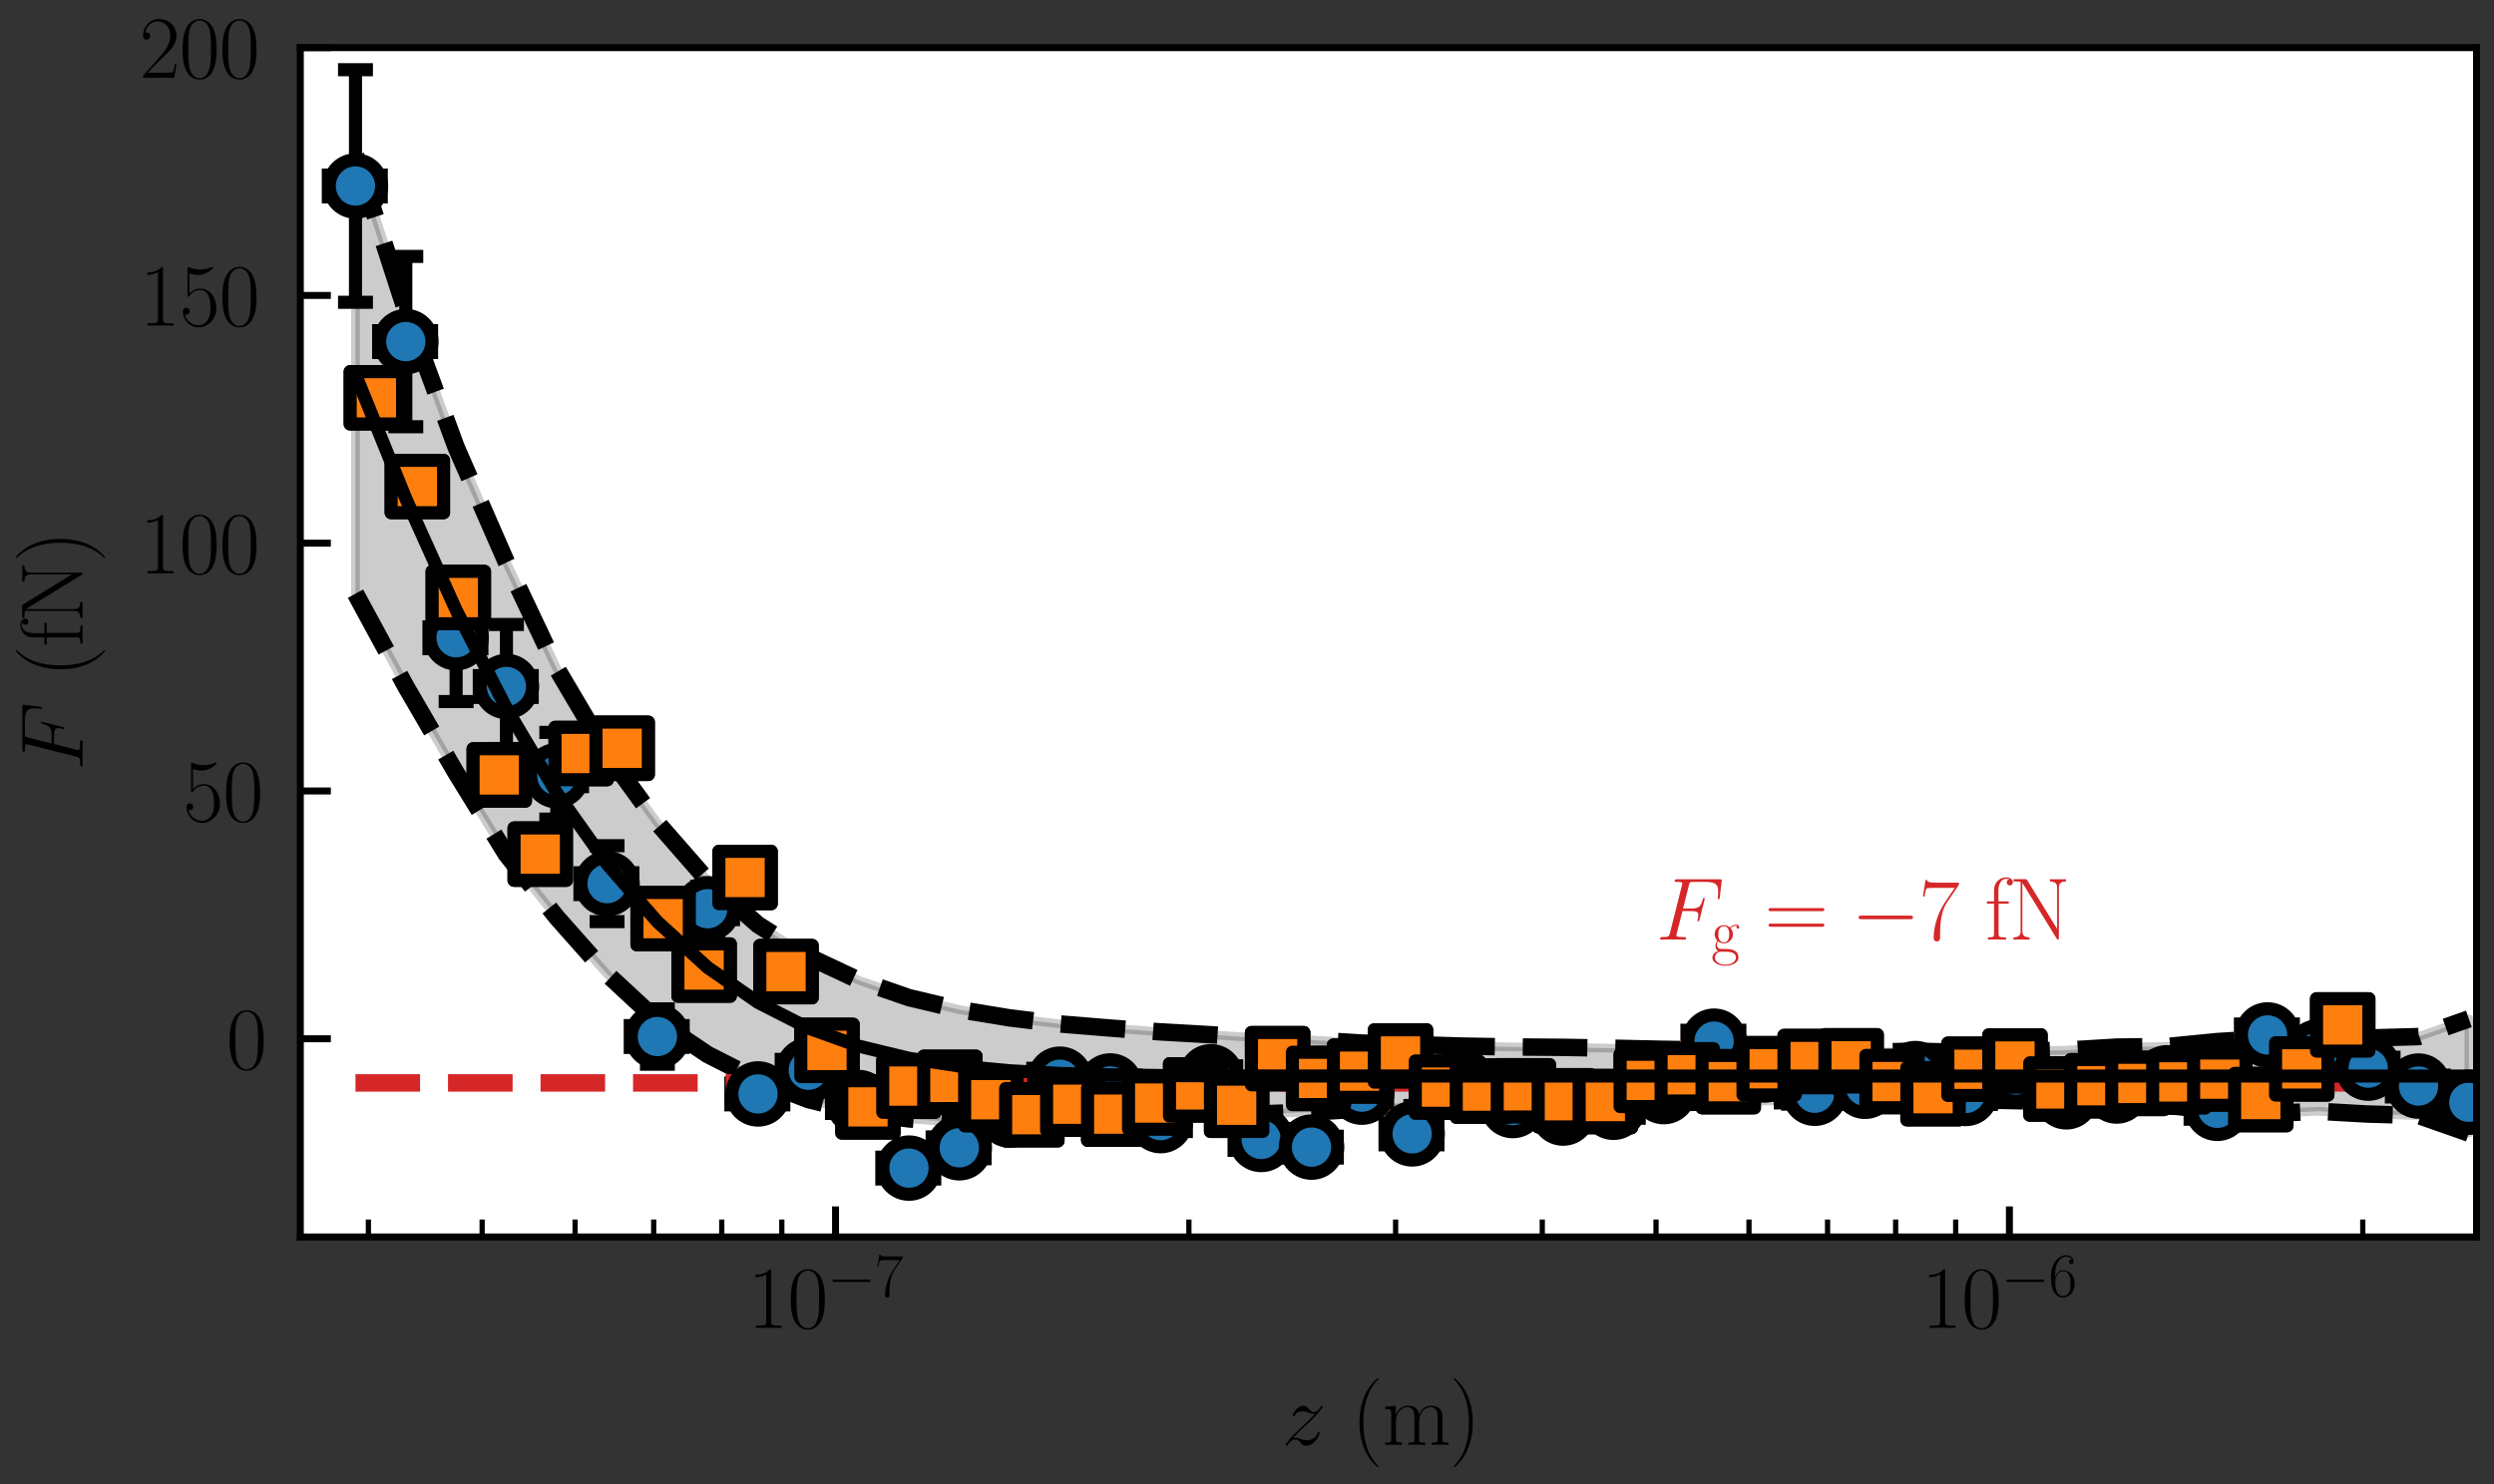 <?xml version="1.0" encoding="utf-8" standalone="no"?>
<!DOCTYPE svg PUBLIC "-//W3C//DTD SVG 1.1//EN"
  "http://www.w3.org/Graphics/SVG/1.1/DTD/svg11.dtd">
<svg height="170.079pt" version="1.1" viewBox="0 0 285.732 170.079" width="285.732pt" xmlns="http://www.w3.org/2000/svg" xmlns:xlink="http://www.w3.org/1999/xlink">
 <rect x="0" y="0" width="285.732" height="170.079" fill="#333333" stroke="none"/>
 <defs>
  <style type="text/css">*{stroke-linecap:butt;stroke-linejoin:round;}</style>
 </defs>
 <g id="figure_1">
  <g id="patch_1">
   <path d="M 0 170.079 
L 285.732 170.079 
L 285.732 0 
L 0 0 
z
" style="fill:none;"/>
  </g>
  <g id="axes_1">
   <g id="patch_2">
    <path d="M 34.407 141.76 
L 283.732 141.76 
L 283.732 5.459 
L 34.407 5.459 
z
" style="fill:#ffffff;"/>
   </g>
   <g id="PolyCollection_1">
    <defs>
     <path d="M 40.727 -152.272 
L 40.727 -102.046 
L 46.492 -91.414 
L 52.257 -81.498 
L 58.022 -72.16 
L 63.787 -64.949 
L 69.552 -58.445 
L 75.316 -53.101 
L 81.081 -49.221 
L 86.846 -46.295 
L 92.611 -44.065 
L 98.376 -42.635 
L 104.141 -41.85 
L 109.906 -41.437 
L 115.67 -41.312 
L 121.435 -41.396 
L 127.2 -41.544 
L 132.965 -41.825 
L 138.73 -42.077 
L 144.495 -42.433 
L 150.26 -42.634 
L 156.025 -42.989 
L 161.789 -43.16 
L 167.554 -43.333 
L 173.319 -43.434 
L 179.084 -43.477 
L 184.849 -43.577 
L 190.614 -43.703 
L 196.379 -43.79 
L 202.143 -43.9 
L 207.908 -44.046 
L 213.673 -44.049 
L 219.438 -43.912 
L 225.203 -44.064 
L 230.968 -43.94 
L 236.733 -43.8 
L 242.498 -43.45 
L 248.262 -43.384 
L 254.027 -42.816 
L 259.792 -42.456 
L 265.557 -42.728 
L 271.322 -42.405 
L 277.087 -42.246 
L 282.852 -40.22 
L 282.852 -53.311 
L 282.852 -53.311 
L 277.087 -51.284 
L 271.322 -51.125 
L 265.557 -50.802 
L 259.792 -51.074 
L 254.027 -50.714 
L 248.262 -50.146 
L 242.498 -50.08 
L 236.733 -49.73 
L 230.968 -49.59 
L 225.203 -49.466 
L 219.438 -49.619 
L 213.673 -49.481 
L 207.908 -49.484 
L 202.143 -49.63 
L 196.379 -49.74 
L 190.614 -49.828 
L 184.849 -49.953 
L 179.084 -50.053 
L 173.319 -50.096 
L 167.554 -50.197 
L 161.789 -50.371 
L 156.025 -50.542 
L 150.26 -50.901 
L 144.495 -51.113 
L 138.73 -51.499 
L 132.965 -51.823 
L 127.2 -52.263 
L 121.435 -52.734 
L 115.67 -53.428 
L 109.906 -54.377 
L 104.141 -55.744 
L 98.376 -57.744 
L 92.611 -60.455 
L 86.846 -64.103 
L 81.081 -69.175 
L 75.316 -75.774 
L 69.552 -83.692 
L 63.787 -93.453 
L 58.022 -105.634 
L 52.257 -118.827 
L 46.492 -134.484 
L 40.727 -152.272 
z
" id="m4dd947158d" style="stroke:#000000;stroke-opacity:0.2;"/>
    </defs>
    <g clip-path="url(#p27f3ed6c30)">
     <use style="fill-opacity:0.2;stroke:#000000;stroke-opacity:0.2;" x="0" xlink:href="#m4dd947158d" y="170.079"/>
    </g>
   </g>
   <g id="line2d_1">
    <defs>
     <path d="M -3 3 
L 3 3 
L 3 -3 
L -3 -3 
z
" id="ma8510d9d71" style="stroke:#000000;stroke-linejoin:miter;stroke-width:1.5;"/>
    </defs>
    <g clip-path="url(#p27f3ed6c30)">
     <use style="fill:#ff7f0e;stroke:#000000;stroke-linejoin:miter;stroke-width:1.5;" x="43.121" xlink:href="#ma8510d9d71" y="45.586"/>
     <use style="fill:#ff7f0e;stroke:#000000;stroke-linejoin:miter;stroke-width:1.5;" x="47.814" xlink:href="#ma8510d9d71" y="55.754"/>
     <use style="fill:#ff7f0e;stroke:#000000;stroke-linejoin:miter;stroke-width:1.5;" x="52.508" xlink:href="#ma8510d9d71" y="68.48"/>
     <use style="fill:#ff7f0e;stroke:#000000;stroke-linejoin:miter;stroke-width:1.5;" x="57.201" xlink:href="#ma8510d9d71" y="88.809"/>
     <use style="fill:#ff7f0e;stroke:#000000;stroke-linejoin:miter;stroke-width:1.5;" x="61.894" xlink:href="#ma8510d9d71" y="97.884"/>
     <use style="fill:#ff7f0e;stroke:#000000;stroke-linejoin:miter;stroke-width:1.5;" x="66.587" xlink:href="#ma8510d9d71" y="86.355"/>
     <use style="fill:#ff7f0e;stroke:#000000;stroke-linejoin:miter;stroke-width:1.5;" x="71.281" xlink:href="#ma8510d9d71" y="85.754"/>
     <use style="fill:#ff7f0e;stroke:#000000;stroke-linejoin:miter;stroke-width:1.5;" x="75.974" xlink:href="#ma8510d9d71" y="105.278"/>
     <use style="fill:#ff7f0e;stroke:#000000;stroke-linejoin:miter;stroke-width:1.5;" x="80.667" xlink:href="#ma8510d9d71" y="111.169"/>
     <use style="fill:#ff7f0e;stroke:#000000;stroke-linejoin:miter;stroke-width:1.5;" x="85.361" xlink:href="#ma8510d9d71" y="100.564"/>
     <use style="fill:#ff7f0e;stroke:#000000;stroke-linejoin:miter;stroke-width:1.5;" x="90.054" xlink:href="#ma8510d9d71" y="111.348"/>
     <use style="fill:#ff7f0e;stroke:#000000;stroke-linejoin:miter;stroke-width:1.5;" x="94.747" xlink:href="#ma8510d9d71" y="120.378"/>
     <use style="fill:#ff7f0e;stroke:#000000;stroke-linejoin:miter;stroke-width:1.5;" x="99.441" xlink:href="#ma8510d9d71" y="126.849"/>
     <use style="fill:#ff7f0e;stroke:#000000;stroke-linejoin:miter;stroke-width:1.5;" x="104.134" xlink:href="#ma8510d9d71" y="124.469"/>
     <use style="fill:#ff7f0e;stroke:#000000;stroke-linejoin:miter;stroke-width:1.5;" x="108.827" xlink:href="#ma8510d9d71" y="124.04"/>
     <use style="fill:#ff7f0e;stroke:#000000;stroke-linejoin:miter;stroke-width:1.5;" x="113.52" xlink:href="#ma8510d9d71" y="126.031"/>
     <use style="fill:#ff7f0e;stroke:#000000;stroke-linejoin:miter;stroke-width:1.5;" x="118.214" xlink:href="#ma8510d9d71" y="127.747"/>
     <use style="fill:#ff7f0e;stroke:#000000;stroke-linejoin:miter;stroke-width:1.5;" x="122.907" xlink:href="#ma8510d9d71" y="126.546"/>
     <use style="fill:#ff7f0e;stroke:#000000;stroke-linejoin:miter;stroke-width:1.5;" x="127.6" xlink:href="#ma8510d9d71" y="127.681"/>
     <use style="fill:#ff7f0e;stroke:#000000;stroke-linejoin:miter;stroke-width:1.5;" x="132.294" xlink:href="#ma8510d9d71" y="126.411"/>
     <use style="fill:#ff7f0e;stroke:#000000;stroke-linejoin:miter;stroke-width:1.5;" x="136.987" xlink:href="#ma8510d9d71" y="124.903"/>
     <use style="fill:#ff7f0e;stroke:#000000;stroke-linejoin:miter;stroke-width:1.5;" x="141.68" xlink:href="#ma8510d9d71" y="126.667"/>
     <use style="fill:#ff7f0e;stroke:#000000;stroke-linejoin:miter;stroke-width:1.5;" x="146.374" xlink:href="#ma8510d9d71" y="121.327"/>
     <use style="fill:#ff7f0e;stroke:#000000;stroke-linejoin:miter;stroke-width:1.5;" x="151.067" xlink:href="#ma8510d9d71" y="123.588"/>
     <use style="fill:#ff7f0e;stroke:#000000;stroke-linejoin:miter;stroke-width:1.5;" x="155.76" xlink:href="#ma8510d9d71" y="122.759"/>
     <use style="fill:#ff7f0e;stroke:#000000;stroke-linejoin:miter;stroke-width:1.5;" x="160.453" xlink:href="#ma8510d9d71" y="121.014"/>
     <use style="fill:#ff7f0e;stroke:#000000;stroke-linejoin:miter;stroke-width:1.5;" x="165.147" xlink:href="#ma8510d9d71" y="124.586"/>
     <use style="fill:#ff7f0e;stroke:#000000;stroke-linejoin:miter;stroke-width:1.5;" x="169.84" xlink:href="#ma8510d9d71" y="125.04"/>
     <use style="fill:#ff7f0e;stroke:#000000;stroke-linejoin:miter;stroke-width:1.5;" x="174.533" xlink:href="#ma8510d9d71" y="125.009"/>
     <use style="fill:#ff7f0e;stroke:#000000;stroke-linejoin:miter;stroke-width:1.5;" x="179.227" xlink:href="#ma8510d9d71" y="126.149"/>
     <use style="fill:#ff7f0e;stroke:#000000;stroke-linejoin:miter;stroke-width:1.5;" x="183.92" xlink:href="#ma8510d9d71" y="126.24"/>
     <use style="fill:#ff7f0e;stroke:#000000;stroke-linejoin:miter;stroke-width:1.5;" x="188.613" xlink:href="#ma8510d9d71" y="123.818"/>
     <use style="fill:#ff7f0e;stroke:#000000;stroke-linejoin:miter;stroke-width:1.5;" x="193.307" xlink:href="#ma8510d9d71" y="123.172"/>
     <use style="fill:#ff7f0e;stroke:#000000;stroke-linejoin:miter;stroke-width:1.5;" x="198" xlink:href="#ma8510d9d71" y="123.958"/>
     <use style="fill:#ff7f0e;stroke:#000000;stroke-linejoin:miter;stroke-width:1.5;" x="202.693" xlink:href="#ma8510d9d71" y="122.481"/>
     <use style="fill:#ff7f0e;stroke:#000000;stroke-linejoin:miter;stroke-width:1.5;" x="207.386" xlink:href="#ma8510d9d71" y="121.656"/>
     <use style="fill:#ff7f0e;stroke:#000000;stroke-linejoin:miter;stroke-width:1.5;" x="212.08" xlink:href="#ma8510d9d71" y="121.571"/>
     <use style="fill:#ff7f0e;stroke:#000000;stroke-linejoin:miter;stroke-width:1.5;" x="216.773" xlink:href="#ma8510d9d71" y="123.947"/>
     <use style="fill:#ff7f0e;stroke:#000000;stroke-linejoin:miter;stroke-width:1.5;" x="221.466" xlink:href="#ma8510d9d71" y="125.339"/>
     <use style="fill:#ff7f0e;stroke:#000000;stroke-linejoin:miter;stroke-width:1.5;" x="226.16" xlink:href="#ma8510d9d71" y="122.54"/>
     <use style="fill:#ff7f0e;stroke:#000000;stroke-linejoin:miter;stroke-width:1.5;" x="230.853" xlink:href="#ma8510d9d71" y="121.595"/>
     <use style="fill:#ff7f0e;stroke:#000000;stroke-linejoin:miter;stroke-width:1.5;" x="235.546" xlink:href="#ma8510d9d71" y="124.799"/>
     <use style="fill:#ff7f0e;stroke:#000000;stroke-linejoin:miter;stroke-width:1.5;" x="240.24" xlink:href="#ma8510d9d71" y="124.425"/>
     <use style="fill:#ff7f0e;stroke:#000000;stroke-linejoin:miter;stroke-width:1.5;" x="244.933" xlink:href="#ma8510d9d71" y="124.162"/>
     <use style="fill:#ff7f0e;stroke:#000000;stroke-linejoin:miter;stroke-width:1.5;" x="249.626" xlink:href="#ma8510d9d71" y="123.989"/>
     <use style="fill:#ff7f0e;stroke:#000000;stroke-linejoin:miter;stroke-width:1.5;" x="254.32" xlink:href="#ma8510d9d71" y="123.671"/>
     <use style="fill:#ff7f0e;stroke:#000000;stroke-linejoin:miter;stroke-width:1.5;" x="259.013" xlink:href="#ma8510d9d71" y="126.007"/>
     <use style="fill:#ff7f0e;stroke:#000000;stroke-linejoin:miter;stroke-width:1.5;" x="263.706" xlink:href="#ma8510d9d71" y="122.496"/>
     <use style="fill:#ff7f0e;stroke:#000000;stroke-linejoin:miter;stroke-width:1.5;" x="268.399" xlink:href="#ma8510d9d71" y="117.458"/>
    </g>
   </g>
   <g id="matplotlib.axis_1">
    <g id="xtick_1">
     <g id="line2d_2">
      <defs>
       <path d="M 0 0 
L 0 -3.5 
" id="m93026aea3b" style="stroke:#000000;stroke-width:0.8;"/>
      </defs>
      <g>
       <use style="stroke:#000000;stroke-width:0.8;" x="95.725" xlink:href="#m93026aea3b" y="141.76"/>
      </g>
     </g>
     <g id="text_1">
      <!-- $\mathdefault{10^{-7}}$ -->
      <g transform="translate(85.644 152.179)scale(0.1 -0.1)">
       <defs>
        <path d="M 1702 4083 
C 1702 4217 1696 4224 1606 4224 
C 1357 3927 979 3833 621 3820 
C 602 3820 570 3820 563 3808 
C 557 3795 557 3782 557 3648 
C 755 3648 1088 3686 1344 3839 
L 1344 467 
C 1344 243 1331 166 781 166 
L 589 166 
L 589 0 
C 896 6 1216 12 1523 12 
C 1830 12 2150 6 2458 0 
L 2458 166 
L 2266 166 
C 1715 166 1702 236 1702 467 
L 1702 4083 
z
" id="CMR17-31" transform="scale(0.016)"/>
        <path d="M 2688 2038 
C 2688 2430 2682 3099 2413 3613 
C 2176 4063 1798 4224 1466 4224 
C 1158 4224 768 4082 525 3620 
C 269 3137 243 2539 243 2038 
C 243 1671 250 1112 448 623 
C 723 -39 1216 -128 1466 -128 
C 1760 -128 2208 -7 2470 604 
C 2662 1048 2688 1568 2688 2038 
z
M 1466 -26 
C 1056 -26 813 328 723 816 
C 653 1196 653 1749 653 2109 
C 653 2604 653 3015 736 3407 
C 858 3954 1216 4121 1466 4121 
C 1728 4121 2067 3947 2189 3420 
C 2272 3054 2278 2623 2278 2109 
C 2278 1691 2278 1176 2202 797 
C 2067 96 1690 -26 1466 -26 
z
" id="CMR17-30" transform="scale(0.016)"/>
        <path d="M 4218 1472 
C 4326 1472 4442 1472 4442 1600 
C 4442 1728 4326 1728 4218 1728 
L 755 1728 
C 646 1728 531 1728 531 1600 
C 531 1472 646 1472 755 1472 
L 4218 1472 
z
" id="CMSY10-0" transform="scale(0.016)"/>
        <path d="M 2886 3955 
L 2886 4096 
L 1382 4096 
C 634 4096 621 4166 595 4288 
L 480 4288 
L 294 3104 
L 410 3104 
C 429 3226 474 3552 550 3673 
C 589 3724 1062 3724 1171 3724 
L 2579 3724 
L 1869 2670 
C 1395 1961 1069 1003 1069 166 
C 1069 89 1069 -128 1299 -128 
C 1530 -128 1530 89 1530 172 
L 1530 466 
C 1530 1514 1709 2204 2003 2644 
L 2886 3955 
z
" id="CMR17-37" transform="scale(0.016)"/>
       </defs>
       <use transform="scale(0.996)" xlink:href="#CMR17-31"/>
       <use transform="translate(45.69 0)scale(0.996)" xlink:href="#CMR17-30"/>
       <use transform="translate(91.381 36.154)scale(0.697)" xlink:href="#CMSY10-0"/>
       <use transform="translate(145.622 36.154)scale(0.697)" xlink:href="#CMR17-37"/>
      </g>
     </g>
    </g>
    <g id="xtick_2">
     <g id="line2d_3">
      <g>
       <use style="stroke:#000000;stroke-width:0.8;" x="230.214" xlink:href="#m93026aea3b" y="141.76"/>
      </g>
     </g>
     <g id="text_2">
      <!-- $\mathdefault{10^{-6}}$ -->
      <g transform="translate(220.133 152.179)scale(0.1 -0.1)">
       <defs>
        <path d="M 678 2198 
C 678 3712 1395 4076 1811 4076 
C 1946 4076 2272 4049 2400 3782 
C 2298 3782 2106 3782 2106 3558 
C 2106 3385 2246 3328 2336 3328 
C 2394 3328 2566 3353 2566 3571 
C 2566 3987 2246 4224 1805 4224 
C 1043 4224 243 3411 243 2011 
C 243 257 966 -128 1478 -128 
C 2099 -128 2688 431 2688 1295 
C 2688 2101 2170 2688 1517 2688 
C 1126 2688 838 2430 678 1979 
L 678 2198 
z
M 1478 25 
C 691 25 691 1212 691 1450 
C 691 1914 909 2585 1504 2585 
C 1613 2585 1926 2585 2138 2140 
C 2253 1889 2253 1624 2253 1302 
C 2253 954 2253 696 2118 438 
C 1978 173 1773 25 1478 25 
z
" id="CMR17-36" transform="scale(0.016)"/>
       </defs>
       <use transform="scale(0.996)" xlink:href="#CMR17-31"/>
       <use transform="translate(45.69 0)scale(0.996)" xlink:href="#CMR17-30"/>
       <use transform="translate(91.381 36.154)scale(0.697)" xlink:href="#CMSY10-0"/>
       <use transform="translate(145.622 36.154)scale(0.697)" xlink:href="#CMR17-36"/>
      </g>
     </g>
    </g>
    <g id="xtick_3">
     <g id="line2d_4">
      <defs>
       <path d="M 0 0 
L 0 -2 
" id="m549ac23762" style="stroke:#000000;stroke-width:0.6;"/>
      </defs>
      <g>
       <use style="stroke:#000000;stroke-width:0.6;" x="42.206" xlink:href="#m549ac23762" y="141.76"/>
      </g>
     </g>
    </g>
    <g id="xtick_4">
     <g id="line2d_5">
      <g>
       <use style="stroke:#000000;stroke-width:0.6;" x="55.239" xlink:href="#m549ac23762" y="141.76"/>
      </g>
     </g>
    </g>
    <g id="xtick_5">
     <g id="line2d_6">
      <g>
       <use style="stroke:#000000;stroke-width:0.6;" x="65.888" xlink:href="#m549ac23762" y="141.76"/>
      </g>
     </g>
    </g>
    <g id="xtick_6">
     <g id="line2d_7">
      <g>
       <use style="stroke:#000000;stroke-width:0.6;" x="74.892" xlink:href="#m549ac23762" y="141.76"/>
      </g>
     </g>
    </g>
    <g id="xtick_7">
     <g id="line2d_8">
      <g>
       <use style="stroke:#000000;stroke-width:0.6;" x="82.691" xlink:href="#m549ac23762" y="141.76"/>
      </g>
     </g>
    </g>
    <g id="xtick_8">
     <g id="line2d_9">
      <g>
       <use style="stroke:#000000;stroke-width:0.6;" x="89.571" xlink:href="#m549ac23762" y="141.76"/>
      </g>
     </g>
    </g>
    <g id="xtick_9">
     <g id="line2d_10">
      <g>
       <use style="stroke:#000000;stroke-width:0.6;" x="136.21" xlink:href="#m549ac23762" y="141.76"/>
      </g>
     </g>
    </g>
    <g id="xtick_10">
     <g id="line2d_11">
      <g>
       <use style="stroke:#000000;stroke-width:0.6;" x="159.892" xlink:href="#m549ac23762" y="141.76"/>
      </g>
     </g>
    </g>
    <g id="xtick_11">
     <g id="line2d_12">
      <g>
       <use style="stroke:#000000;stroke-width:0.6;" x="176.695" xlink:href="#m549ac23762" y="141.76"/>
      </g>
     </g>
    </g>
    <g id="xtick_12">
     <g id="line2d_13">
      <g>
       <use style="stroke:#000000;stroke-width:0.6;" x="189.728" xlink:href="#m549ac23762" y="141.76"/>
      </g>
     </g>
    </g>
    <g id="xtick_13">
     <g id="line2d_14">
      <g>
       <use style="stroke:#000000;stroke-width:0.6;" x="200.377" xlink:href="#m549ac23762" y="141.76"/>
      </g>
     </g>
    </g>
    <g id="xtick_14">
     <g id="line2d_15">
      <g>
       <use style="stroke:#000000;stroke-width:0.6;" x="209.381" xlink:href="#m549ac23762" y="141.76"/>
      </g>
     </g>
    </g>
    <g id="xtick_15">
     <g id="line2d_16">
      <g>
       <use style="stroke:#000000;stroke-width:0.6;" x="217.18" xlink:href="#m549ac23762" y="141.76"/>
      </g>
     </g>
    </g>
    <g id="xtick_16">
     <g id="line2d_17">
      <g>
       <use style="stroke:#000000;stroke-width:0.6;" x="224.06" xlink:href="#m549ac23762" y="141.76"/>
      </g>
     </g>
    </g>
    <g id="xtick_17">
     <g id="line2d_18">
      <g>
       <use style="stroke:#000000;stroke-width:0.6;" x="270.699" xlink:href="#m549ac23762" y="141.76"/>
      </g>
     </g>
    </g>
    <g id="text_3">
     <!-- $z$ (m) -->
     <g transform="translate(146.848 165.588)scale(0.1 -0.1)">
      <defs>
       <path d="M 813 486 
C 1088 809 1312 1015 1632 1313 
C 2016 1657 2182 1822 2272 1922 
C 2720 2371 2944 2713 2944 2764 
C 2944 2816 2893 2816 2880 2816 
C 2835 2816 2822 2790 2790 2745 
C 2630 2470 2477 2368 2310 2368 
C 2176 2368 2106 2403 1984 2547 
C 1850 2707 1741 2816 1555 2816 
C 1088 2816 806 2265 806 2127 
C 806 2107 813 2067 870 2067 
C 922 2067 928 2094 947 2140 
C 1056 2387 1363 2415 1485 2415 
C 1619 2415 1747 2387 1882 2342 
C 2125 2239 2227 2239 2291 2239 
C 2336 2239 2362 2239 2394 2246 
C 2182 1988 1837 1670 1549 1399 
L 902 783 
C 512 380 275 32 275 -13 
C 275 -52 307 -64 346 -64 
C 384 -64 390 -58 435 19 
C 538 179 742 384 979 384 
C 1114 384 1178 356 1306 211 
C 1427 70 1536 -64 1741 -64 
C 2368 -64 2726 723 2726 876 
C 2726 902 2720 942 2656 942 
C 2605 942 2598 915 2579 849 
C 2438 460 2061 336 1811 336 
C 1677 336 1549 364 1414 409 
C 1158 512 1088 512 1005 512 
C 941 512 870 512 813 486 
z
" id="CMMI12-7a" transform="scale(0.016)"/>
       <path d="M 1958 -1562 
C 1958 -1556 1958 -1543 1939 -1524 
C 1645 -1223 858 -403 858 1596 
C 858 3595 1632 4408 1946 4729 
C 1946 4735 1958 4748 1958 4767 
C 1958 4787 1939 4800 1914 4800 
C 1843 4800 1299 4325 986 3620 
C 666 2909 576 2218 576 1603 
C 576 1141 621 360 1005 -467 
C 1312 -1133 1837 -1600 1914 -1600 
C 1946 -1600 1958 -1588 1958 -1562 
z
" id="CMR17-28" transform="scale(0.016)"/>
       <path d="M 4326 1954 
C 4326 2276 4269 2816 3507 2816 
C 3072 2816 2771 2520 2656 2173 
L 2650 2173 
C 2573 2700 2195 2816 1837 2816 
C 1331 2816 1069 2424 973 2166 
L 966 2166 
L 966 2816 
L 211 2745 
L 211 2578 
C 589 2578 646 2540 646 2231 
L 646 443 
C 646 198 621 166 211 166 
L 211 0 
C 365 12 646 12 813 12 
C 979 12 1267 12 1421 0 
L 1421 166 
C 1011 166 986 192 986 443 
L 986 1678 
C 986 2269 1344 2713 1792 2713 
C 2266 2713 2317 2289 2317 1980 
L 2317 443 
C 2317 198 2291 166 1882 166 
L 1882 0 
C 2035 12 2317 12 2483 12 
C 2650 12 2938 12 3091 0 
L 3091 166 
C 2682 166 2656 192 2656 443 
L 2656 1678 
C 2656 2269 3014 2713 3462 2713 
C 3936 2713 3987 2289 3987 1980 
L 3987 443 
C 3987 198 3962 166 3552 166 
L 3552 0 
C 3706 12 3987 12 4154 12 
C 4320 12 4608 12 4762 0 
L 4762 166 
C 4352 166 4326 192 4326 443 
L 4326 1954 
z
" id="CMR17-6d" transform="scale(0.016)"/>
       <path d="M 1683 1596 
C 1683 2057 1638 2839 1254 3665 
C 947 4332 422 4800 346 4800 
C 326 4800 301 4793 301 4761 
C 301 4748 307 4742 314 4729 
C 621 4408 1402 3595 1402 1603 
C 1402 -396 627 -1210 314 -1530 
C 307 -1543 301 -1549 301 -1562 
C 301 -1594 326 -1600 346 -1600 
C 416 -1600 960 -1127 1274 -422 
C 1594 289 1683 981 1683 1596 
z
" id="CMR17-29" transform="scale(0.016)"/>
      </defs>
      <use transform="scale(0.996)" xlink:href="#CMMI12-7a"/>
      <use transform="translate(79.831 0)scale(0.996)" xlink:href="#CMR17-28"/>
      <use transform="translate(115.112 0)scale(0.996)" xlink:href="#CMR17-6d"/>
      <use transform="translate(192.031 0)scale(0.996)" xlink:href="#CMR17-29"/>
     </g>
    </g>
   </g>
   <g id="matplotlib.axis_2">
    <g id="ytick_1">
     <g id="line2d_19">
      <defs>
       <path d="M 0 0 
L 3.5 0 
" id="mfd7f690720" style="stroke:#000000;stroke-width:0.8;"/>
      </defs>
      <g>
       <use style="stroke:#000000;stroke-width:0.8;" x="34.407" xlink:href="#mfd7f690720" y="119.044"/>
      </g>
     </g>
     <g id="text_4">
      <!-- $\mathdefault{0}$ -->
      <g transform="translate(25.925 122.503)scale(0.1 -0.1)">
       <use transform="scale(0.996)" xlink:href="#CMR17-30"/>
      </g>
     </g>
    </g>
    <g id="ytick_2">
     <g id="line2d_20">
      <g>
       <use style="stroke:#000000;stroke-width:0.8;" x="34.407" xlink:href="#mfd7f690720" y="90.647"/>
      </g>
     </g>
     <g id="text_5">
      <!-- $\mathdefault{50}$ -->
      <g transform="translate(20.944 94.107)scale(0.1 -0.1)">
       <defs>
        <path d="M 730 3750 
C 794 3724 1056 3641 1325 3641 
C 1920 3641 2246 3961 2432 4140 
C 2432 4191 2432 4224 2394 4224 
C 2387 4224 2374 4224 2323 4198 
C 2099 4102 1837 4032 1517 4032 
C 1325 4032 1037 4055 723 4191 
C 653 4224 640 4224 634 4224 
C 602 4224 595 4217 595 4090 
L 595 2231 
C 595 2113 595 2080 659 2080 
C 691 2080 704 2093 736 2139 
C 941 2435 1222 2560 1542 2560 
C 1766 2560 2246 2415 2246 1293 
C 2246 1087 2246 716 2054 422 
C 1894 159 1645 25 1370 25 
C 947 25 518 319 403 812 
C 429 806 480 793 506 793 
C 589 793 749 838 749 1036 
C 749 1209 627 1280 506 1280 
C 358 1280 262 1190 262 1011 
C 262 454 704 -128 1382 -128 
C 2042 -128 2669 441 2669 1267 
C 2669 2054 2170 2662 1549 2662 
C 1222 2662 947 2540 730 2304 
L 730 3750 
z
" id="CMR17-35" transform="scale(0.016)"/>
       </defs>
       <use transform="scale(0.996)" xlink:href="#CMR17-35"/>
       <use transform="translate(45.69 0)scale(0.996)" xlink:href="#CMR17-30"/>
      </g>
     </g>
    </g>
    <g id="ytick_3">
     <g id="line2d_21">
      <g>
       <use style="stroke:#000000;stroke-width:0.8;" x="34.407" xlink:href="#mfd7f690720" y="62.251"/>
      </g>
     </g>
     <g id="text_6">
      <!-- $\mathdefault{100}$ -->
      <g transform="translate(15.963 65.711)scale(0.1 -0.1)">
       <use transform="scale(0.996)" xlink:href="#CMR17-31"/>
       <use transform="translate(45.69 0)scale(0.996)" xlink:href="#CMR17-30"/>
       <use transform="translate(91.381 0)scale(0.996)" xlink:href="#CMR17-30"/>
      </g>
     </g>
    </g>
    <g id="ytick_4">
     <g id="line2d_22">
      <g>
       <use style="stroke:#000000;stroke-width:0.8;" x="34.407" xlink:href="#mfd7f690720" y="33.855"/>
      </g>
     </g>
     <g id="text_7">
      <!-- $\mathdefault{150}$ -->
      <g transform="translate(15.963 37.315)scale(0.1 -0.1)">
       <use transform="scale(0.996)" xlink:href="#CMR17-31"/>
       <use transform="translate(45.69 0)scale(0.996)" xlink:href="#CMR17-35"/>
       <use transform="translate(91.381 0)scale(0.996)" xlink:href="#CMR17-30"/>
      </g>
     </g>
    </g>
    <g id="ytick_5">
     <g id="line2d_23">
      <g>
       <use style="stroke:#000000;stroke-width:0.8;" x="34.407" xlink:href="#mfd7f690720" y="5.459"/>
      </g>
     </g>
     <g id="text_8">
      <!-- $\mathdefault{200}$ -->
      <g transform="translate(15.963 8.918)scale(0.1 -0.1)">
       <defs>
        <path d="M 2669 990 
L 2554 990 
C 2490 537 2438 460 2413 422 
C 2381 371 1920 371 1830 371 
L 602 371 
C 832 620 1280 1073 1824 1596 
C 2214 1966 2669 2400 2669 3033 
C 2669 3788 2067 4224 1395 4224 
C 691 4224 262 3603 262 3027 
C 262 2777 448 2745 525 2745 
C 589 2745 781 2783 781 3007 
C 781 3206 614 3264 525 3264 
C 486 3264 448 3257 422 3244 
C 544 3788 915 4057 1306 4057 
C 1862 4057 2227 3616 2227 3033 
C 2227 2477 1901 1998 1536 1583 
L 262 147 
L 262 0 
L 2515 0 
L 2669 990 
z
" id="CMR17-32" transform="scale(0.016)"/>
       </defs>
       <use transform="scale(0.996)" xlink:href="#CMR17-32"/>
       <use transform="translate(45.69 0)scale(0.996)" xlink:href="#CMR17-30"/>
       <use transform="translate(91.381 0)scale(0.996)" xlink:href="#CMR17-30"/>
      </g>
     </g>
    </g>
    <g id="text_9">
     <!-- $F$ (fN) -->
     <g transform="translate(9.472 88.298)rotate(-90)scale(0.1 -0.1)">
      <defs>
       <path d="M 1901 2054 
L 2515 2054 
C 3002 2054 3040 1947 3040 1764 
C 3040 1683 3027 1595 2995 1456 
C 2982 1431 2976 1399 2976 1387 
C 2976 1343 3002 1318 3046 1318 
C 3098 1318 3104 1343 3130 1444 
L 3501 2929 
C 3501 2955 3482 2993 3437 2993 
C 3379 2993 3373 2968 3347 2858 
C 3213 2375 3085 2240 2528 2240 
L 1946 2240 
L 2362 3908 
C 2419 4134 2432 4153 2694 4153 
L 3552 4153 
C 4352 4153 4467 3915 4467 3457 
C 4467 3419 4467 3277 4448 3109 
C 4442 3084 4429 3000 4429 2974 
C 4429 2922 4461 2903 4499 2903 
C 4544 2903 4570 2929 4582 3045 
L 4717 4172 
C 4717 4191 4730 4255 4730 4268 
C 4730 4339 4672 4339 4557 4339 
L 1523 4339 
C 1402 4339 1338 4339 1338 4223 
C 1338 4153 1382 4153 1491 4153 
C 1888 4153 1888 4108 1888 4037 
C 1888 4005 1882 3979 1862 3908 
L 998 468 
C 941 248 928 185 480 185 
C 358 185 294 185 294 70 
C 294 0 352 0 390 0 
C 512 0 640 12 762 12 
L 1594 12 
C 1734 12 1888 0 2029 0 
C 2086 0 2163 0 2163 115 
C 2163 185 2125 185 1984 185 
C 1478 185 1466 229 1466 324 
C 1466 355 1478 405 1491 449 
L 1901 2054 
z
" id="CMMI12-46" transform="scale(0.016)"/>
       <path d="M 979 2585 
L 1709 2585 
L 1709 2752 
L 966 2752 
L 966 3539 
C 966 4076 1235 4377 1510 4377 
C 1594 4377 1690 4363 1754 4339 
C 1702 4326 1568 4281 1568 4121 
C 1568 3955 1696 3904 1786 3904 
C 1875 3904 2003 3955 2003 4121 
C 2003 4353 1773 4480 1517 4480 
C 1152 4480 653 4211 653 3526 
L 653 2752 
L 141 2752 
L 141 2585 
L 653 2585 
L 653 441 
C 653 198 627 166 218 166 
L 218 0 
C 371 12 666 12 832 12 
C 1018 12 1344 12 1517 0 
L 1517 166 
C 1056 166 979 166 979 454 
L 979 2585 
z
" id="CMR17-66" transform="scale(0.016)"/>
       <path d="M 1312 4275 
C 1267 4345 1261 4352 1139 4352 
L 326 4352 
L 326 4185 
L 448 4185 
C 704 4185 819 4153 838 4147 
L 838 624 
C 838 465 838 166 326 166 
L 326 0 
C 474 12 742 12 902 12 
C 1062 12 1331 12 1478 0 
L 1478 166 
C 966 166 966 465 966 624 
L 966 4057 
C 1011 4019 1011 4007 1056 3943 
L 3430 76 
C 3475 0 3494 0 3526 0 
C 3590 0 3590 19 3590 140 
L 3590 3726 
C 3590 3885 3590 4185 4102 4185 
L 4102 4352 
C 3955 4339 3686 4339 3526 4339 
C 3366 4339 3098 4339 2950 4352 
L 2950 4185 
C 3462 4185 3462 3885 3462 3726 
L 3462 777 
L 1312 4275 
z
" id="CMR17-4e" transform="scale(0.016)"/>
      </defs>
      <use transform="scale(0.996)" xlink:href="#CMMI12-46"/>
      <use transform="translate(106.773 0)scale(0.996)" xlink:href="#CMR17-28"/>
      <use transform="translate(142.054 0)scale(0.996)" xlink:href="#CMR17-66"/>
      <use transform="translate(169.527 0)scale(0.996)" xlink:href="#CMR17-4e"/>
      <use transform="translate(238.599 0)scale(0.996)" xlink:href="#CMR17-29"/>
     </g>
    </g>
   </g>
   <g id="LineCollection_1">
    <path clip-path="url(#p27f3ed6c30)" d="M 37.616 21.317 
L 43.681 21.317 
" style="fill:none;stroke:#000000;stroke-width:1.5;"/>
    <path clip-path="url(#p27f3ed6c30)" d="M 43.381 39.145 
L 49.446 39.145 
" style="fill:none;stroke:#000000;stroke-width:1.5;"/>
    <path clip-path="url(#p27f3ed6c30)" d="M 49.146 73.087 
L 55.21 73.087 
" style="fill:none;stroke:#000000;stroke-width:1.5;"/>
    <path clip-path="url(#p27f3ed6c30)" d="M 54.911 78.672 
L 60.975 78.672 
" style="fill:none;stroke:#000000;stroke-width:1.5;"/>
    <path clip-path="url(#p27f3ed6c30)" d="M 60.676 88.899 
L 66.74 88.899 
" style="fill:none;stroke:#000000;stroke-width:1.5;"/>
    <path clip-path="url(#p27f3ed6c30)" d="M 66.441 101.266 
L 72.505 101.266 
" style="fill:none;stroke:#000000;stroke-width:1.5;"/>
    <path clip-path="url(#p27f3ed6c30)" d="M 72.206 118.788 
L 78.27 118.788 
" style="fill:none;stroke:#000000;stroke-width:1.5;"/>
    <path clip-path="url(#p27f3ed6c30)" d="M 77.97 104.141 
L 84.035 104.141 
" style="fill:none;stroke:#000000;stroke-width:1.5;"/>
    <path clip-path="url(#p27f3ed6c30)" d="M 83.735 125.366 
L 89.8 125.366 
" style="fill:none;stroke:#000000;stroke-width:1.5;"/>
    <path clip-path="url(#p27f3ed6c30)" d="M 89.5 122.653 
L 95.564 122.653 
" style="fill:none;stroke:#000000;stroke-width:1.5;"/>
    <path clip-path="url(#p27f3ed6c30)" d="M 95.265 126.352 
L 101.329 126.352 
" style="fill:none;stroke:#000000;stroke-width:1.5;"/>
    <path clip-path="url(#p27f3ed6c30)" d="M 101.03 133.866 
L 107.094 133.866 
" style="fill:none;stroke:#000000;stroke-width:1.5;"/>
    <path clip-path="url(#p27f3ed6c30)" d="M 106.795 131.537 
L 112.859 131.537 
" style="fill:none;stroke:#000000;stroke-width:1.5;"/>
    <path clip-path="url(#p27f3ed6c30)" d="M 112.56 127.787 
L 118.624 127.787 
" style="fill:none;stroke:#000000;stroke-width:1.5;"/>
    <path clip-path="url(#p27f3ed6c30)" d="M 118.324 123.676 
L 124.389 123.676 
" style="fill:none;stroke:#000000;stroke-width:1.5;"/>
    <path clip-path="url(#p27f3ed6c30)" d="M 124.089 124.451 
L 130.154 124.451 
" style="fill:none;stroke:#000000;stroke-width:1.5;"/>
    <path clip-path="url(#p27f3ed6c30)" d="M 129.854 128.423 
L 135.919 128.423 
" style="fill:none;stroke:#000000;stroke-width:1.5;"/>
    <path clip-path="url(#p27f3ed6c30)" d="M 135.619 123.397 
L 141.683 123.397 
" style="fill:none;stroke:#000000;stroke-width:1.5;"/>
    <path clip-path="url(#p27f3ed6c30)" d="M 141.384 130.583 
L 147.448 130.583 
" style="fill:none;stroke:#000000;stroke-width:1.5;"/>
    <path clip-path="url(#p27f3ed6c30)" d="M 147.149 131.46 
L 153.213 131.46 
" style="fill:none;stroke:#000000;stroke-width:1.5;"/>
    <path clip-path="url(#p27f3ed6c30)" d="M 152.914 125.162 
L 158.978 125.162 
" style="fill:none;stroke:#000000;stroke-width:1.5;"/>
    <path clip-path="url(#p27f3ed6c30)" d="M 158.678 129.944 
L 164.743 129.944 
" style="fill:none;stroke:#000000;stroke-width:1.5;"/>
    <path clip-path="url(#p27f3ed6c30)" d="M 164.443 123.924 
L 170.508 123.924 
" style="fill:none;stroke:#000000;stroke-width:1.5;"/>
    <path clip-path="url(#p27f3ed6c30)" d="M 170.208 126.696 
L 176.273 126.696 
" style="fill:none;stroke:#000000;stroke-width:1.5;"/>
    <path clip-path="url(#p27f3ed6c30)" d="M 175.973 127.558 
L 182.037 127.558 
" style="fill:none;stroke:#000000;stroke-width:1.5;"/>
    <path clip-path="url(#p27f3ed6c30)" d="M 181.738 126.896 
L 187.802 126.896 
" style="fill:none;stroke:#000000;stroke-width:1.5;"/>
    <path clip-path="url(#p27f3ed6c30)" d="M 187.503 125.1 
L 193.567 125.1 
" style="fill:none;stroke:#000000;stroke-width:1.5;"/>
    <path clip-path="url(#p27f3ed6c30)" d="M 193.268 119.319 
L 199.332 119.319 
" style="fill:none;stroke:#000000;stroke-width:1.5;"/>
    <path clip-path="url(#p27f3ed6c30)" d="M 199.033 122.624 
L 205.097 122.624 
" style="fill:none;stroke:#000000;stroke-width:1.5;"/>
    <path clip-path="url(#p27f3ed6c30)" d="M 204.797 125.287 
L 210.862 125.287 
" style="fill:none;stroke:#000000;stroke-width:1.5;"/>
    <path clip-path="url(#p27f3ed6c30)" d="M 210.562 124.489 
L 216.627 124.489 
" style="fill:none;stroke:#000000;stroke-width:1.5;"/>
    <path clip-path="url(#p27f3ed6c30)" d="M 216.327 123.031 
L 222.392 123.031 
" style="fill:none;stroke:#000000;stroke-width:1.5;"/>
    <path clip-path="url(#p27f3ed6c30)" d="M 222.092 125.312 
L 228.156 125.312 
" style="fill:none;stroke:#000000;stroke-width:1.5;"/>
    <path clip-path="url(#p27f3ed6c30)" d="M 227.857 123.201 
L 233.921 123.201 
" style="fill:none;stroke:#000000;stroke-width:1.5;"/>
    <path clip-path="url(#p27f3ed6c30)" d="M 233.622 125.697 
L 239.686 125.697 
" style="fill:none;stroke:#000000;stroke-width:1.5;"/>
    <path clip-path="url(#p27f3ed6c30)" d="M 239.387 125.031 
L 245.451 125.031 
" style="fill:none;stroke:#000000;stroke-width:1.5;"/>
    <path clip-path="url(#p27f3ed6c30)" d="M 245.151 123.517 
L 251.216 123.517 
" style="fill:none;stroke:#000000;stroke-width:1.5;"/>
    <path clip-path="url(#p27f3ed6c30)" d="M 250.916 127.016 
L 256.981 127.016 
" style="fill:none;stroke:#000000;stroke-width:1.5;"/>
    <path clip-path="url(#p27f3ed6c30)" d="M 256.681 118.605 
L 262.746 118.605 
" style="fill:none;stroke:#000000;stroke-width:1.5;"/>
    <path clip-path="url(#p27f3ed6c30)" d="M 262.446 120.553 
L 268.51 120.553 
" style="fill:none;stroke:#000000;stroke-width:1.5;"/>
    <path clip-path="url(#p27f3ed6c30)" d="M 268.211 122.408 
L 274.275 122.408 
" style="fill:none;stroke:#000000;stroke-width:1.5;"/>
    <path clip-path="url(#p27f3ed6c30)" d="M 273.976 124.464 
L 280.04 124.464 
" style="fill:none;stroke:#000000;stroke-width:1.5;"/>
    <path clip-path="url(#p27f3ed6c30)" d="M 279.741 126.32 
L 285.805 126.32 
" style="fill:none;stroke:#000000;stroke-width:1.5;"/>
   </g>
   <g id="LineCollection_2">
    <path clip-path="url(#p27f3ed6c30)" d="M 40.727 34.643 
L 40.727 7.991 
" style="fill:none;stroke:#000000;stroke-width:1.5;"/>
    <path clip-path="url(#p27f3ed6c30)" d="M 46.492 48.903 
L 46.492 29.387 
" style="fill:none;stroke:#000000;stroke-width:1.5;"/>
    <path clip-path="url(#p27f3ed6c30)" d="M 52.257 80.398 
L 52.257 65.777 
" style="fill:none;stroke:#000000;stroke-width:1.5;"/>
    <path clip-path="url(#p27f3ed6c30)" d="M 58.022 85.78 
L 58.022 71.564 
" style="fill:none;stroke:#000000;stroke-width:1.5;"/>
    <path clip-path="url(#p27f3ed6c30)" d="M 63.787 93.867 
L 63.787 83.932 
" style="fill:none;stroke:#000000;stroke-width:1.5;"/>
    <path clip-path="url(#p27f3ed6c30)" d="M 69.552 105.618 
L 69.552 96.915 
" style="fill:none;stroke:#000000;stroke-width:1.5;"/>
    <path clip-path="url(#p27f3ed6c30)" d="M 75.316 121.962 
L 75.316 115.615 
" style="fill:none;stroke:#000000;stroke-width:1.5;"/>
    <path clip-path="url(#p27f3ed6c30)" d="M 81.081 106.701 
L 81.081 101.58 
" style="fill:none;stroke:#000000;stroke-width:1.5;"/>
    <path clip-path="url(#p27f3ed6c30)" d="M 86.846 127.693 
L 86.846 123.039 
" style="fill:none;stroke:#000000;stroke-width:1.5;"/>
    <path clip-path="url(#p27f3ed6c30)" d="M 92.611 124.81 
L 92.611 120.497 
" style="fill:none;stroke:#000000;stroke-width:1.5;"/>
    <path clip-path="url(#p27f3ed6c30)" d="M 98.376 128.314 
L 98.376 124.391 
" style="fill:none;stroke:#000000;stroke-width:1.5;"/>
    <path clip-path="url(#p27f3ed6c30)" d="M 104.141 135.45 
L 104.141 132.282 
" style="fill:none;stroke:#000000;stroke-width:1.5;"/>
    <path clip-path="url(#p27f3ed6c30)" d="M 109.906 133.007 
L 109.906 130.067 
" style="fill:none;stroke:#000000;stroke-width:1.5;"/>
    <path clip-path="url(#p27f3ed6c30)" d="M 115.67 129.057 
L 115.67 126.517 
" style="fill:none;stroke:#000000;stroke-width:1.5;"/>
    <path clip-path="url(#p27f3ed6c30)" d="M 121.435 124.681 
L 121.435 122.67 
" style="fill:none;stroke:#000000;stroke-width:1.5;"/>
    <path clip-path="url(#p27f3ed6c30)" d="M 127.2 125.393 
L 127.2 123.508 
" style="fill:none;stroke:#000000;stroke-width:1.5;"/>
    <path clip-path="url(#p27f3ed6c30)" d="M 132.965 129.227 
L 132.965 127.619 
" style="fill:none;stroke:#000000;stroke-width:1.5;"/>
    <path clip-path="url(#p27f3ed6c30)" d="M 138.73 124.066 
L 138.73 122.727 
" style="fill:none;stroke:#000000;stroke-width:1.5;"/>
    <path clip-path="url(#p27f3ed6c30)" d="M 144.495 131.166 
L 144.495 130.001 
" style="fill:none;stroke:#000000;stroke-width:1.5;"/>
    <path clip-path="url(#p27f3ed6c30)" d="M 150.26 131.962 
L 150.26 130.958 
" style="fill:none;stroke:#000000;stroke-width:1.5;"/>
    <path clip-path="url(#p27f3ed6c30)" d="M 156.025 125.643 
L 156.025 124.68 
" style="fill:none;stroke:#000000;stroke-width:1.5;"/>
    <path clip-path="url(#p27f3ed6c30)" d="M 161.789 130.388 
L 161.789 129.499 
" style="fill:none;stroke:#000000;stroke-width:1.5;"/>
    <path clip-path="url(#p27f3ed6c30)" d="M 167.554 124.298 
L 167.554 123.55 
" style="fill:none;stroke:#000000;stroke-width:1.5;"/>
    <path clip-path="url(#p27f3ed6c30)" d="M 173.319 127.035 
L 173.319 126.356 
" style="fill:none;stroke:#000000;stroke-width:1.5;"/>
    <path clip-path="url(#p27f3ed6c30)" d="M 179.084 127.882 
L 179.084 127.233 
" style="fill:none;stroke:#000000;stroke-width:1.5;"/>
    <path clip-path="url(#p27f3ed6c30)" d="M 184.849 127.179 
L 184.849 126.612 
" style="fill:none;stroke:#000000;stroke-width:1.5;"/>
    <path clip-path="url(#p27f3ed6c30)" d="M 190.614 125.377 
L 190.614 124.822 
" style="fill:none;stroke:#000000;stroke-width:1.5;"/>
    <path clip-path="url(#p27f3ed6c30)" d="M 196.379 119.59 
L 196.379 119.047 
" style="fill:none;stroke:#000000;stroke-width:1.5;"/>
    <path clip-path="url(#p27f3ed6c30)" d="M 202.143 122.851 
L 202.143 122.397 
" style="fill:none;stroke:#000000;stroke-width:1.5;"/>
    <path clip-path="url(#p27f3ed6c30)" d="M 207.908 125.491 
L 207.908 125.084 
" style="fill:none;stroke:#000000;stroke-width:1.5;"/>
    <path clip-path="url(#p27f3ed6c30)" d="M 213.673 124.695 
L 213.673 124.282 
" style="fill:none;stroke:#000000;stroke-width:1.5;"/>
    <path clip-path="url(#p27f3ed6c30)" d="M 219.438 123.239 
L 219.438 122.823 
" style="fill:none;stroke:#000000;stroke-width:1.5;"/>
    <path clip-path="url(#p27f3ed6c30)" d="M 225.203 125.48 
L 225.203 125.145 
" style="fill:none;stroke:#000000;stroke-width:1.5;"/>
    <path clip-path="url(#p27f3ed6c30)" d="M 230.968 123.371 
L 230.968 123.031 
" style="fill:none;stroke:#000000;stroke-width:1.5;"/>
    <path clip-path="url(#p27f3ed6c30)" d="M 236.733 125.857 
L 236.733 125.536 
" style="fill:none;stroke:#000000;stroke-width:1.5;"/>
    <path clip-path="url(#p27f3ed6c30)" d="M 242.498 125.215 
L 242.498 124.847 
" style="fill:none;stroke:#000000;stroke-width:1.5;"/>
    <path clip-path="url(#p27f3ed6c30)" d="M 248.262 123.687 
L 248.262 123.348 
" style="fill:none;stroke:#000000;stroke-width:1.5;"/>
    <path clip-path="url(#p27f3ed6c30)" d="M 254.027 127.222 
L 254.027 126.81 
" style="fill:none;stroke:#000000;stroke-width:1.5;"/>
    <path clip-path="url(#p27f3ed6c30)" d="M 259.792 118.763 
L 259.792 118.447 
" style="fill:none;stroke:#000000;stroke-width:1.5;"/>
    <path clip-path="url(#p27f3ed6c30)" d="M 265.557 120.705 
L 265.557 120.402 
" style="fill:none;stroke:#000000;stroke-width:1.5;"/>
    <path clip-path="url(#p27f3ed6c30)" d="M 271.322 122.611 
L 271.322 122.206 
" style="fill:none;stroke:#000000;stroke-width:1.5;"/>
    <path clip-path="url(#p27f3ed6c30)" d="M 277.087 124.605 
L 277.087 124.322 
" style="fill:none;stroke:#000000;stroke-width:1.5;"/>
    <path clip-path="url(#p27f3ed6c30)" d="M 282.852 126.482 
L 282.852 126.158 
" style="fill:none;stroke:#000000;stroke-width:1.5;"/>
   </g>
   <g id="line2d_24">
    <defs>
     <path d="M 0 2 
L 0 -2 
" id="mea5832d713" style="stroke:#000000;stroke-width:1.5;"/>
    </defs>
    <g clip-path="url(#p27f3ed6c30)">
     <use style="stroke:#000000;stroke-width:1.5;" x="37.616" xlink:href="#mea5832d713" y="21.317"/>
     <use style="stroke:#000000;stroke-width:1.5;" x="43.381" xlink:href="#mea5832d713" y="39.145"/>
     <use style="stroke:#000000;stroke-width:1.5;" x="49.146" xlink:href="#mea5832d713" y="73.087"/>
     <use style="stroke:#000000;stroke-width:1.5;" x="54.911" xlink:href="#mea5832d713" y="78.672"/>
     <use style="stroke:#000000;stroke-width:1.5;" x="60.676" xlink:href="#mea5832d713" y="88.899"/>
     <use style="stroke:#000000;stroke-width:1.5;" x="66.441" xlink:href="#mea5832d713" y="101.266"/>
     <use style="stroke:#000000;stroke-width:1.5;" x="72.206" xlink:href="#mea5832d713" y="118.788"/>
     <use style="stroke:#000000;stroke-width:1.5;" x="77.97" xlink:href="#mea5832d713" y="104.141"/>
     <use style="stroke:#000000;stroke-width:1.5;" x="83.735" xlink:href="#mea5832d713" y="125.366"/>
     <use style="stroke:#000000;stroke-width:1.5;" x="89.5" xlink:href="#mea5832d713" y="122.653"/>
     <use style="stroke:#000000;stroke-width:1.5;" x="95.265" xlink:href="#mea5832d713" y="126.352"/>
     <use style="stroke:#000000;stroke-width:1.5;" x="101.03" xlink:href="#mea5832d713" y="133.866"/>
     <use style="stroke:#000000;stroke-width:1.5;" x="106.795" xlink:href="#mea5832d713" y="131.537"/>
     <use style="stroke:#000000;stroke-width:1.5;" x="112.56" xlink:href="#mea5832d713" y="127.787"/>
     <use style="stroke:#000000;stroke-width:1.5;" x="118.324" xlink:href="#mea5832d713" y="123.676"/>
     <use style="stroke:#000000;stroke-width:1.5;" x="124.089" xlink:href="#mea5832d713" y="124.451"/>
     <use style="stroke:#000000;stroke-width:1.5;" x="129.854" xlink:href="#mea5832d713" y="128.423"/>
     <use style="stroke:#000000;stroke-width:1.5;" x="135.619" xlink:href="#mea5832d713" y="123.397"/>
     <use style="stroke:#000000;stroke-width:1.5;" x="141.384" xlink:href="#mea5832d713" y="130.583"/>
     <use style="stroke:#000000;stroke-width:1.5;" x="147.149" xlink:href="#mea5832d713" y="131.46"/>
     <use style="stroke:#000000;stroke-width:1.5;" x="152.914" xlink:href="#mea5832d713" y="125.162"/>
     <use style="stroke:#000000;stroke-width:1.5;" x="158.678" xlink:href="#mea5832d713" y="129.944"/>
     <use style="stroke:#000000;stroke-width:1.5;" x="164.443" xlink:href="#mea5832d713" y="123.924"/>
     <use style="stroke:#000000;stroke-width:1.5;" x="170.208" xlink:href="#mea5832d713" y="126.696"/>
     <use style="stroke:#000000;stroke-width:1.5;" x="175.973" xlink:href="#mea5832d713" y="127.558"/>
     <use style="stroke:#000000;stroke-width:1.5;" x="181.738" xlink:href="#mea5832d713" y="126.896"/>
     <use style="stroke:#000000;stroke-width:1.5;" x="187.503" xlink:href="#mea5832d713" y="125.1"/>
     <use style="stroke:#000000;stroke-width:1.5;" x="193.268" xlink:href="#mea5832d713" y="119.319"/>
     <use style="stroke:#000000;stroke-width:1.5;" x="199.033" xlink:href="#mea5832d713" y="122.624"/>
     <use style="stroke:#000000;stroke-width:1.5;" x="204.797" xlink:href="#mea5832d713" y="125.287"/>
     <use style="stroke:#000000;stroke-width:1.5;" x="210.562" xlink:href="#mea5832d713" y="124.489"/>
     <use style="stroke:#000000;stroke-width:1.5;" x="216.327" xlink:href="#mea5832d713" y="123.031"/>
     <use style="stroke:#000000;stroke-width:1.5;" x="222.092" xlink:href="#mea5832d713" y="125.312"/>
     <use style="stroke:#000000;stroke-width:1.5;" x="227.857" xlink:href="#mea5832d713" y="123.201"/>
     <use style="stroke:#000000;stroke-width:1.5;" x="233.622" xlink:href="#mea5832d713" y="125.697"/>
     <use style="stroke:#000000;stroke-width:1.5;" x="239.387" xlink:href="#mea5832d713" y="125.031"/>
     <use style="stroke:#000000;stroke-width:1.5;" x="245.151" xlink:href="#mea5832d713" y="123.517"/>
     <use style="stroke:#000000;stroke-width:1.5;" x="250.916" xlink:href="#mea5832d713" y="127.016"/>
     <use style="stroke:#000000;stroke-width:1.5;" x="256.681" xlink:href="#mea5832d713" y="118.605"/>
     <use style="stroke:#000000;stroke-width:1.5;" x="262.446" xlink:href="#mea5832d713" y="120.553"/>
     <use style="stroke:#000000;stroke-width:1.5;" x="268.211" xlink:href="#mea5832d713" y="122.408"/>
     <use style="stroke:#000000;stroke-width:1.5;" x="273.976" xlink:href="#mea5832d713" y="124.464"/>
     <use style="stroke:#000000;stroke-width:1.5;" x="279.741" xlink:href="#mea5832d713" y="126.32"/>
    </g>
   </g>
   <g id="line2d_25">
    <g clip-path="url(#p27f3ed6c30)">
     <use style="stroke:#000000;stroke-width:1.5;" x="43.681" xlink:href="#mea5832d713" y="21.317"/>
     <use style="stroke:#000000;stroke-width:1.5;" x="49.446" xlink:href="#mea5832d713" y="39.145"/>
     <use style="stroke:#000000;stroke-width:1.5;" x="55.21" xlink:href="#mea5832d713" y="73.087"/>
     <use style="stroke:#000000;stroke-width:1.5;" x="60.975" xlink:href="#mea5832d713" y="78.672"/>
     <use style="stroke:#000000;stroke-width:1.5;" x="66.74" xlink:href="#mea5832d713" y="88.899"/>
     <use style="stroke:#000000;stroke-width:1.5;" x="72.505" xlink:href="#mea5832d713" y="101.266"/>
     <use style="stroke:#000000;stroke-width:1.5;" x="78.27" xlink:href="#mea5832d713" y="118.788"/>
     <use style="stroke:#000000;stroke-width:1.5;" x="84.035" xlink:href="#mea5832d713" y="104.141"/>
     <use style="stroke:#000000;stroke-width:1.5;" x="89.8" xlink:href="#mea5832d713" y="125.366"/>
     <use style="stroke:#000000;stroke-width:1.5;" x="95.564" xlink:href="#mea5832d713" y="122.653"/>
     <use style="stroke:#000000;stroke-width:1.5;" x="101.329" xlink:href="#mea5832d713" y="126.352"/>
     <use style="stroke:#000000;stroke-width:1.5;" x="107.094" xlink:href="#mea5832d713" y="133.866"/>
     <use style="stroke:#000000;stroke-width:1.5;" x="112.859" xlink:href="#mea5832d713" y="131.537"/>
     <use style="stroke:#000000;stroke-width:1.5;" x="118.624" xlink:href="#mea5832d713" y="127.787"/>
     <use style="stroke:#000000;stroke-width:1.5;" x="124.389" xlink:href="#mea5832d713" y="123.676"/>
     <use style="stroke:#000000;stroke-width:1.5;" x="130.154" xlink:href="#mea5832d713" y="124.451"/>
     <use style="stroke:#000000;stroke-width:1.5;" x="135.919" xlink:href="#mea5832d713" y="128.423"/>
     <use style="stroke:#000000;stroke-width:1.5;" x="141.683" xlink:href="#mea5832d713" y="123.397"/>
     <use style="stroke:#000000;stroke-width:1.5;" x="147.448" xlink:href="#mea5832d713" y="130.583"/>
     <use style="stroke:#000000;stroke-width:1.5;" x="153.213" xlink:href="#mea5832d713" y="131.46"/>
     <use style="stroke:#000000;stroke-width:1.5;" x="158.978" xlink:href="#mea5832d713" y="125.162"/>
     <use style="stroke:#000000;stroke-width:1.5;" x="164.743" xlink:href="#mea5832d713" y="129.944"/>
     <use style="stroke:#000000;stroke-width:1.5;" x="170.508" xlink:href="#mea5832d713" y="123.924"/>
     <use style="stroke:#000000;stroke-width:1.5;" x="176.273" xlink:href="#mea5832d713" y="126.696"/>
     <use style="stroke:#000000;stroke-width:1.5;" x="182.037" xlink:href="#mea5832d713" y="127.558"/>
     <use style="stroke:#000000;stroke-width:1.5;" x="187.802" xlink:href="#mea5832d713" y="126.896"/>
     <use style="stroke:#000000;stroke-width:1.5;" x="193.567" xlink:href="#mea5832d713" y="125.1"/>
     <use style="stroke:#000000;stroke-width:1.5;" x="199.332" xlink:href="#mea5832d713" y="119.319"/>
     <use style="stroke:#000000;stroke-width:1.5;" x="205.097" xlink:href="#mea5832d713" y="122.624"/>
     <use style="stroke:#000000;stroke-width:1.5;" x="210.862" xlink:href="#mea5832d713" y="125.287"/>
     <use style="stroke:#000000;stroke-width:1.5;" x="216.627" xlink:href="#mea5832d713" y="124.489"/>
     <use style="stroke:#000000;stroke-width:1.5;" x="222.392" xlink:href="#mea5832d713" y="123.031"/>
     <use style="stroke:#000000;stroke-width:1.5;" x="228.156" xlink:href="#mea5832d713" y="125.312"/>
     <use style="stroke:#000000;stroke-width:1.5;" x="233.921" xlink:href="#mea5832d713" y="123.201"/>
     <use style="stroke:#000000;stroke-width:1.5;" x="239.686" xlink:href="#mea5832d713" y="125.697"/>
     <use style="stroke:#000000;stroke-width:1.5;" x="245.451" xlink:href="#mea5832d713" y="125.031"/>
     <use style="stroke:#000000;stroke-width:1.5;" x="251.216" xlink:href="#mea5832d713" y="123.517"/>
     <use style="stroke:#000000;stroke-width:1.5;" x="256.981" xlink:href="#mea5832d713" y="127.016"/>
     <use style="stroke:#000000;stroke-width:1.5;" x="262.746" xlink:href="#mea5832d713" y="118.605"/>
     <use style="stroke:#000000;stroke-width:1.5;" x="268.51" xlink:href="#mea5832d713" y="120.553"/>
     <use style="stroke:#000000;stroke-width:1.5;" x="274.275" xlink:href="#mea5832d713" y="122.408"/>
     <use style="stroke:#000000;stroke-width:1.5;" x="280.04" xlink:href="#mea5832d713" y="124.464"/>
     <use style="stroke:#000000;stroke-width:1.5;" x="285.805" xlink:href="#mea5832d713" y="126.32"/>
    </g>
   </g>
   <g id="line2d_26">
    <defs>
     <path d="M 2 0 
L -2 -0 
" id="m0a78796dd9" style="stroke:#000000;stroke-width:1.5;"/>
    </defs>
    <g clip-path="url(#p27f3ed6c30)">
     <use style="stroke:#000000;stroke-width:1.5;" x="40.727" xlink:href="#m0a78796dd9" y="34.643"/>
     <use style="stroke:#000000;stroke-width:1.5;" x="46.492" xlink:href="#m0a78796dd9" y="48.903"/>
     <use style="stroke:#000000;stroke-width:1.5;" x="52.257" xlink:href="#m0a78796dd9" y="80.398"/>
     <use style="stroke:#000000;stroke-width:1.5;" x="58.022" xlink:href="#m0a78796dd9" y="85.78"/>
     <use style="stroke:#000000;stroke-width:1.5;" x="63.787" xlink:href="#m0a78796dd9" y="93.867"/>
     <use style="stroke:#000000;stroke-width:1.5;" x="69.552" xlink:href="#m0a78796dd9" y="105.618"/>
     <use style="stroke:#000000;stroke-width:1.5;" x="75.316" xlink:href="#m0a78796dd9" y="121.962"/>
     <use style="stroke:#000000;stroke-width:1.5;" x="81.081" xlink:href="#m0a78796dd9" y="106.701"/>
     <use style="stroke:#000000;stroke-width:1.5;" x="86.846" xlink:href="#m0a78796dd9" y="127.693"/>
     <use style="stroke:#000000;stroke-width:1.5;" x="92.611" xlink:href="#m0a78796dd9" y="124.81"/>
     <use style="stroke:#000000;stroke-width:1.5;" x="98.376" xlink:href="#m0a78796dd9" y="128.314"/>
     <use style="stroke:#000000;stroke-width:1.5;" x="104.141" xlink:href="#m0a78796dd9" y="135.45"/>
     <use style="stroke:#000000;stroke-width:1.5;" x="109.906" xlink:href="#m0a78796dd9" y="133.007"/>
     <use style="stroke:#000000;stroke-width:1.5;" x="115.67" xlink:href="#m0a78796dd9" y="129.057"/>
     <use style="stroke:#000000;stroke-width:1.5;" x="121.435" xlink:href="#m0a78796dd9" y="124.681"/>
     <use style="stroke:#000000;stroke-width:1.5;" x="127.2" xlink:href="#m0a78796dd9" y="125.393"/>
     <use style="stroke:#000000;stroke-width:1.5;" x="132.965" xlink:href="#m0a78796dd9" y="129.227"/>
     <use style="stroke:#000000;stroke-width:1.5;" x="138.73" xlink:href="#m0a78796dd9" y="124.066"/>
     <use style="stroke:#000000;stroke-width:1.5;" x="144.495" xlink:href="#m0a78796dd9" y="131.166"/>
     <use style="stroke:#000000;stroke-width:1.5;" x="150.26" xlink:href="#m0a78796dd9" y="131.962"/>
     <use style="stroke:#000000;stroke-width:1.5;" x="156.025" xlink:href="#m0a78796dd9" y="125.643"/>
     <use style="stroke:#000000;stroke-width:1.5;" x="161.789" xlink:href="#m0a78796dd9" y="130.388"/>
     <use style="stroke:#000000;stroke-width:1.5;" x="167.554" xlink:href="#m0a78796dd9" y="124.298"/>
     <use style="stroke:#000000;stroke-width:1.5;" x="173.319" xlink:href="#m0a78796dd9" y="127.035"/>
     <use style="stroke:#000000;stroke-width:1.5;" x="179.084" xlink:href="#m0a78796dd9" y="127.882"/>
     <use style="stroke:#000000;stroke-width:1.5;" x="184.849" xlink:href="#m0a78796dd9" y="127.179"/>
     <use style="stroke:#000000;stroke-width:1.5;" x="190.614" xlink:href="#m0a78796dd9" y="125.377"/>
     <use style="stroke:#000000;stroke-width:1.5;" x="196.379" xlink:href="#m0a78796dd9" y="119.59"/>
     <use style="stroke:#000000;stroke-width:1.5;" x="202.143" xlink:href="#m0a78796dd9" y="122.851"/>
     <use style="stroke:#000000;stroke-width:1.5;" x="207.908" xlink:href="#m0a78796dd9" y="125.491"/>
     <use style="stroke:#000000;stroke-width:1.5;" x="213.673" xlink:href="#m0a78796dd9" y="124.695"/>
     <use style="stroke:#000000;stroke-width:1.5;" x="219.438" xlink:href="#m0a78796dd9" y="123.239"/>
     <use style="stroke:#000000;stroke-width:1.5;" x="225.203" xlink:href="#m0a78796dd9" y="125.48"/>
     <use style="stroke:#000000;stroke-width:1.5;" x="230.968" xlink:href="#m0a78796dd9" y="123.371"/>
     <use style="stroke:#000000;stroke-width:1.5;" x="236.733" xlink:href="#m0a78796dd9" y="125.857"/>
     <use style="stroke:#000000;stroke-width:1.5;" x="242.498" xlink:href="#m0a78796dd9" y="125.215"/>
     <use style="stroke:#000000;stroke-width:1.5;" x="248.262" xlink:href="#m0a78796dd9" y="123.687"/>
     <use style="stroke:#000000;stroke-width:1.5;" x="254.027" xlink:href="#m0a78796dd9" y="127.222"/>
     <use style="stroke:#000000;stroke-width:1.5;" x="259.792" xlink:href="#m0a78796dd9" y="118.763"/>
     <use style="stroke:#000000;stroke-width:1.5;" x="265.557" xlink:href="#m0a78796dd9" y="120.705"/>
     <use style="stroke:#000000;stroke-width:1.5;" x="271.322" xlink:href="#m0a78796dd9" y="122.611"/>
     <use style="stroke:#000000;stroke-width:1.5;" x="277.087" xlink:href="#m0a78796dd9" y="124.605"/>
     <use style="stroke:#000000;stroke-width:1.5;" x="282.852" xlink:href="#m0a78796dd9" y="126.482"/>
    </g>
   </g>
   <g id="line2d_27">
    <g clip-path="url(#p27f3ed6c30)">
     <use style="stroke:#000000;stroke-width:1.5;" x="40.727" xlink:href="#m0a78796dd9" y="7.991"/>
     <use style="stroke:#000000;stroke-width:1.5;" x="46.492" xlink:href="#m0a78796dd9" y="29.387"/>
     <use style="stroke:#000000;stroke-width:1.5;" x="52.257" xlink:href="#m0a78796dd9" y="65.777"/>
     <use style="stroke:#000000;stroke-width:1.5;" x="58.022" xlink:href="#m0a78796dd9" y="71.564"/>
     <use style="stroke:#000000;stroke-width:1.5;" x="63.787" xlink:href="#m0a78796dd9" y="83.932"/>
     <use style="stroke:#000000;stroke-width:1.5;" x="69.552" xlink:href="#m0a78796dd9" y="96.915"/>
     <use style="stroke:#000000;stroke-width:1.5;" x="75.316" xlink:href="#m0a78796dd9" y="115.615"/>
     <use style="stroke:#000000;stroke-width:1.5;" x="81.081" xlink:href="#m0a78796dd9" y="101.58"/>
     <use style="stroke:#000000;stroke-width:1.5;" x="86.846" xlink:href="#m0a78796dd9" y="123.039"/>
     <use style="stroke:#000000;stroke-width:1.5;" x="92.611" xlink:href="#m0a78796dd9" y="120.497"/>
     <use style="stroke:#000000;stroke-width:1.5;" x="98.376" xlink:href="#m0a78796dd9" y="124.391"/>
     <use style="stroke:#000000;stroke-width:1.5;" x="104.141" xlink:href="#m0a78796dd9" y="132.282"/>
     <use style="stroke:#000000;stroke-width:1.5;" x="109.906" xlink:href="#m0a78796dd9" y="130.067"/>
     <use style="stroke:#000000;stroke-width:1.5;" x="115.67" xlink:href="#m0a78796dd9" y="126.517"/>
     <use style="stroke:#000000;stroke-width:1.5;" x="121.435" xlink:href="#m0a78796dd9" y="122.67"/>
     <use style="stroke:#000000;stroke-width:1.5;" x="127.2" xlink:href="#m0a78796dd9" y="123.508"/>
     <use style="stroke:#000000;stroke-width:1.5;" x="132.965" xlink:href="#m0a78796dd9" y="127.619"/>
     <use style="stroke:#000000;stroke-width:1.5;" x="138.73" xlink:href="#m0a78796dd9" y="122.727"/>
     <use style="stroke:#000000;stroke-width:1.5;" x="144.495" xlink:href="#m0a78796dd9" y="130.001"/>
     <use style="stroke:#000000;stroke-width:1.5;" x="150.26" xlink:href="#m0a78796dd9" y="130.958"/>
     <use style="stroke:#000000;stroke-width:1.5;" x="156.025" xlink:href="#m0a78796dd9" y="124.68"/>
     <use style="stroke:#000000;stroke-width:1.5;" x="161.789" xlink:href="#m0a78796dd9" y="129.499"/>
     <use style="stroke:#000000;stroke-width:1.5;" x="167.554" xlink:href="#m0a78796dd9" y="123.55"/>
     <use style="stroke:#000000;stroke-width:1.5;" x="173.319" xlink:href="#m0a78796dd9" y="126.356"/>
     <use style="stroke:#000000;stroke-width:1.5;" x="179.084" xlink:href="#m0a78796dd9" y="127.233"/>
     <use style="stroke:#000000;stroke-width:1.5;" x="184.849" xlink:href="#m0a78796dd9" y="126.612"/>
     <use style="stroke:#000000;stroke-width:1.5;" x="190.614" xlink:href="#m0a78796dd9" y="124.822"/>
     <use style="stroke:#000000;stroke-width:1.5;" x="196.379" xlink:href="#m0a78796dd9" y="119.047"/>
     <use style="stroke:#000000;stroke-width:1.5;" x="202.143" xlink:href="#m0a78796dd9" y="122.397"/>
     <use style="stroke:#000000;stroke-width:1.5;" x="207.908" xlink:href="#m0a78796dd9" y="125.084"/>
     <use style="stroke:#000000;stroke-width:1.5;" x="213.673" xlink:href="#m0a78796dd9" y="124.282"/>
     <use style="stroke:#000000;stroke-width:1.5;" x="219.438" xlink:href="#m0a78796dd9" y="122.823"/>
     <use style="stroke:#000000;stroke-width:1.5;" x="225.203" xlink:href="#m0a78796dd9" y="125.145"/>
     <use style="stroke:#000000;stroke-width:1.5;" x="230.968" xlink:href="#m0a78796dd9" y="123.031"/>
     <use style="stroke:#000000;stroke-width:1.5;" x="236.733" xlink:href="#m0a78796dd9" y="125.536"/>
     <use style="stroke:#000000;stroke-width:1.5;" x="242.498" xlink:href="#m0a78796dd9" y="124.847"/>
     <use style="stroke:#000000;stroke-width:1.5;" x="248.262" xlink:href="#m0a78796dd9" y="123.348"/>
     <use style="stroke:#000000;stroke-width:1.5;" x="254.027" xlink:href="#m0a78796dd9" y="126.81"/>
     <use style="stroke:#000000;stroke-width:1.5;" x="259.792" xlink:href="#m0a78796dd9" y="118.447"/>
     <use style="stroke:#000000;stroke-width:1.5;" x="265.557" xlink:href="#m0a78796dd9" y="120.402"/>
     <use style="stroke:#000000;stroke-width:1.5;" x="271.322" xlink:href="#m0a78796dd9" y="122.206"/>
     <use style="stroke:#000000;stroke-width:1.5;" x="277.087" xlink:href="#m0a78796dd9" y="124.322"/>
     <use style="stroke:#000000;stroke-width:1.5;" x="282.852" xlink:href="#m0a78796dd9" y="126.158"/>
    </g>
   </g>
   <g id="line2d_28">
    <path clip-path="url(#p27f3ed6c30)" d="M 40.727 68.033 
L 46.492 78.665 
L 52.257 88.581 
L 58.022 97.919 
L 63.787 105.129 
L 69.552 111.633 
L 75.316 116.977 
L 81.081 120.857 
L 86.846 123.784 
L 92.611 126.013 
L 98.376 127.444 
L 104.141 128.229 
L 109.906 128.641 
L 115.67 128.767 
L 121.435 128.683 
L 127.2 128.535 
L 132.965 128.254 
L 138.73 128.001 
L 144.495 127.646 
L 150.26 127.444 
L 156.025 127.089 
L 161.789 126.919 
L 167.554 126.746 
L 173.319 126.644 
L 179.084 126.601 
L 184.849 126.501 
L 190.614 126.376 
L 196.379 126.289 
L 202.143 126.179 
L 207.908 126.033 
L 213.673 126.03 
L 219.438 126.167 
L 225.203 126.014 
L 230.968 126.139 
L 236.733 126.278 
L 242.498 126.629 
L 248.262 126.694 
L 254.027 127.262 
L 259.792 127.622 
L 265.557 127.351 
L 271.322 127.674 
L 277.087 127.833 
L 282.852 129.859 
" style="fill:none;stroke:#000000;stroke-dasharray:7.4,3.2;stroke-dashoffset:0;stroke-width:2;"/>
   </g>
   <g id="line2d_29">
    <path clip-path="url(#p27f3ed6c30)" d="M 40.727 17.806 
L 46.492 35.595 
L 52.257 51.252 
L 58.022 64.444 
L 63.787 76.625 
L 69.552 86.387 
L 75.316 94.305 
L 81.081 100.904 
L 86.846 105.976 
L 92.611 109.624 
L 98.376 112.334 
L 104.141 114.334 
L 109.906 115.701 
L 115.67 116.651 
L 121.435 117.345 
L 127.2 117.816 
L 132.965 118.256 
L 138.73 118.58 
L 144.495 118.965 
L 150.26 119.178 
L 156.025 119.537 
L 161.789 119.708 
L 167.554 119.882 
L 173.319 119.983 
L 179.084 120.026 
L 184.849 120.126 
L 190.614 120.251 
L 196.379 120.339 
L 202.143 120.448 
L 207.908 120.594 
L 213.673 120.597 
L 219.438 120.46 
L 225.203 120.613 
L 230.968 120.489 
L 236.733 120.349 
L 242.498 119.999 
L 248.262 119.933 
L 254.027 119.365 
L 259.792 119.005 
L 265.557 119.277 
L 271.322 118.954 
L 277.087 118.795 
L 282.852 116.768 
" style="fill:none;stroke:#000000;stroke-dasharray:7.4,3.2;stroke-dashoffset:0;stroke-width:2;"/>
   </g>
   <g id="line2d_30">
    <path clip-path="url(#p27f3ed6c30)" d="M 40.727 124.103 
L 46.492 124.103 
L 52.257 124.103 
L 58.022 124.103 
L 63.787 124.103 
L 69.552 124.103 
L 75.316 124.103 
L 81.081 124.103 
L 86.846 124.103 
L 92.611 124.103 
L 98.376 124.103 
L 104.141 124.103 
L 109.906 124.103 
L 115.67 124.103 
L 121.435 124.103 
L 127.2 124.103 
L 132.965 124.103 
L 138.73 124.103 
L 144.495 124.103 
L 150.26 124.103 
L 156.025 124.103 
L 161.789 124.103 
L 167.554 124.103 
L 173.319 124.103 
L 179.084 124.103 
L 184.849 124.103 
L 190.614 124.103 
L 196.379 124.103 
L 202.143 124.103 
L 207.908 124.103 
L 213.673 124.103 
L 219.438 124.103 
L 225.203 124.103 
L 230.968 124.103 
L 236.733 124.103 
L 242.498 124.103 
L 248.262 124.103 
L 254.027 124.103 
L 259.792 124.103 
L 265.557 124.103 
L 271.322 124.103 
L 277.087 124.103 
L 282.852 124.103 
" style="fill:none;stroke:#d62728;stroke-dasharray:7.4,3.2;stroke-dashoffset:0;stroke-width:2;"/>
   </g>
   <g id="line2d_31">
    <defs>
     <path d="M 0 3 
C 0.796 3 1.559 2.684 2.121 2.121 
C 2.684 1.559 3 0.796 3 0 
C 3 -0.796 2.684 -1.559 2.121 -2.121 
C 1.559 -2.684 0.796 -3 0 -3 
C -0.796 -3 -1.559 -2.684 -2.121 -2.121 
C -2.684 -1.559 -3 -0.796 -3 0 
C -3 0.796 -2.684 1.559 -2.121 2.121 
C -1.559 2.684 -0.796 3 0 3 
z
" id="mdf1a654b57" style="stroke:#000000;stroke-width:1.5;"/>
    </defs>
    <g clip-path="url(#p27f3ed6c30)">
     <use style="fill:#1f77b4;stroke:#000000;stroke-width:1.5;" x="40.727" xlink:href="#mdf1a654b57" y="21.317"/>
     <use style="fill:#1f77b4;stroke:#000000;stroke-width:1.5;" x="46.492" xlink:href="#mdf1a654b57" y="39.145"/>
     <use style="fill:#1f77b4;stroke:#000000;stroke-width:1.5;" x="52.257" xlink:href="#mdf1a654b57" y="73.087"/>
     <use style="fill:#1f77b4;stroke:#000000;stroke-width:1.5;" x="58.022" xlink:href="#mdf1a654b57" y="78.672"/>
     <use style="fill:#1f77b4;stroke:#000000;stroke-width:1.5;" x="63.787" xlink:href="#mdf1a654b57" y="88.899"/>
     <use style="fill:#1f77b4;stroke:#000000;stroke-width:1.5;" x="69.552" xlink:href="#mdf1a654b57" y="101.266"/>
     <use style="fill:#1f77b4;stroke:#000000;stroke-width:1.5;" x="75.316" xlink:href="#mdf1a654b57" y="118.788"/>
     <use style="fill:#1f77b4;stroke:#000000;stroke-width:1.5;" x="81.081" xlink:href="#mdf1a654b57" y="104.141"/>
     <use style="fill:#1f77b4;stroke:#000000;stroke-width:1.5;" x="86.846" xlink:href="#mdf1a654b57" y="125.366"/>
     <use style="fill:#1f77b4;stroke:#000000;stroke-width:1.5;" x="92.611" xlink:href="#mdf1a654b57" y="122.653"/>
     <use style="fill:#1f77b4;stroke:#000000;stroke-width:1.5;" x="98.376" xlink:href="#mdf1a654b57" y="126.352"/>
     <use style="fill:#1f77b4;stroke:#000000;stroke-width:1.5;" x="104.141" xlink:href="#mdf1a654b57" y="133.866"/>
     <use style="fill:#1f77b4;stroke:#000000;stroke-width:1.5;" x="109.906" xlink:href="#mdf1a654b57" y="131.537"/>
     <use style="fill:#1f77b4;stroke:#000000;stroke-width:1.5;" x="115.67" xlink:href="#mdf1a654b57" y="127.787"/>
     <use style="fill:#1f77b4;stroke:#000000;stroke-width:1.5;" x="121.435" xlink:href="#mdf1a654b57" y="123.676"/>
     <use style="fill:#1f77b4;stroke:#000000;stroke-width:1.5;" x="127.2" xlink:href="#mdf1a654b57" y="124.451"/>
     <use style="fill:#1f77b4;stroke:#000000;stroke-width:1.5;" x="132.965" xlink:href="#mdf1a654b57" y="128.423"/>
     <use style="fill:#1f77b4;stroke:#000000;stroke-width:1.5;" x="138.73" xlink:href="#mdf1a654b57" y="123.397"/>
     <use style="fill:#1f77b4;stroke:#000000;stroke-width:1.5;" x="144.495" xlink:href="#mdf1a654b57" y="130.583"/>
     <use style="fill:#1f77b4;stroke:#000000;stroke-width:1.5;" x="150.26" xlink:href="#mdf1a654b57" y="131.46"/>
     <use style="fill:#1f77b4;stroke:#000000;stroke-width:1.5;" x="156.025" xlink:href="#mdf1a654b57" y="125.162"/>
     <use style="fill:#1f77b4;stroke:#000000;stroke-width:1.5;" x="161.789" xlink:href="#mdf1a654b57" y="129.944"/>
     <use style="fill:#1f77b4;stroke:#000000;stroke-width:1.5;" x="167.554" xlink:href="#mdf1a654b57" y="123.924"/>
     <use style="fill:#1f77b4;stroke:#000000;stroke-width:1.5;" x="173.319" xlink:href="#mdf1a654b57" y="126.696"/>
     <use style="fill:#1f77b4;stroke:#000000;stroke-width:1.5;" x="179.084" xlink:href="#mdf1a654b57" y="127.558"/>
     <use style="fill:#1f77b4;stroke:#000000;stroke-width:1.5;" x="184.849" xlink:href="#mdf1a654b57" y="126.896"/>
     <use style="fill:#1f77b4;stroke:#000000;stroke-width:1.5;" x="190.614" xlink:href="#mdf1a654b57" y="125.1"/>
     <use style="fill:#1f77b4;stroke:#000000;stroke-width:1.5;" x="196.379" xlink:href="#mdf1a654b57" y="119.319"/>
     <use style="fill:#1f77b4;stroke:#000000;stroke-width:1.5;" x="202.143" xlink:href="#mdf1a654b57" y="122.624"/>
     <use style="fill:#1f77b4;stroke:#000000;stroke-width:1.5;" x="207.908" xlink:href="#mdf1a654b57" y="125.287"/>
     <use style="fill:#1f77b4;stroke:#000000;stroke-width:1.5;" x="213.673" xlink:href="#mdf1a654b57" y="124.489"/>
     <use style="fill:#1f77b4;stroke:#000000;stroke-width:1.5;" x="219.438" xlink:href="#mdf1a654b57" y="123.031"/>
     <use style="fill:#1f77b4;stroke:#000000;stroke-width:1.5;" x="225.203" xlink:href="#mdf1a654b57" y="125.312"/>
     <use style="fill:#1f77b4;stroke:#000000;stroke-width:1.5;" x="230.968" xlink:href="#mdf1a654b57" y="123.201"/>
     <use style="fill:#1f77b4;stroke:#000000;stroke-width:1.5;" x="236.733" xlink:href="#mdf1a654b57" y="125.697"/>
     <use style="fill:#1f77b4;stroke:#000000;stroke-width:1.5;" x="242.498" xlink:href="#mdf1a654b57" y="125.031"/>
     <use style="fill:#1f77b4;stroke:#000000;stroke-width:1.5;" x="248.262" xlink:href="#mdf1a654b57" y="123.517"/>
     <use style="fill:#1f77b4;stroke:#000000;stroke-width:1.5;" x="254.027" xlink:href="#mdf1a654b57" y="127.016"/>
     <use style="fill:#1f77b4;stroke:#000000;stroke-width:1.5;" x="259.792" xlink:href="#mdf1a654b57" y="118.605"/>
     <use style="fill:#1f77b4;stroke:#000000;stroke-width:1.5;" x="265.557" xlink:href="#mdf1a654b57" y="120.553"/>
     <use style="fill:#1f77b4;stroke:#000000;stroke-width:1.5;" x="271.322" xlink:href="#mdf1a654b57" y="122.408"/>
     <use style="fill:#1f77b4;stroke:#000000;stroke-width:1.5;" x="277.087" xlink:href="#mdf1a654b57" y="124.464"/>
     <use style="fill:#1f77b4;stroke:#000000;stroke-width:1.5;" x="282.852" xlink:href="#mdf1a654b57" y="126.32"/>
    </g>
   </g>
   <g id="patch_3">
    <path d="M 34.407 141.76 
L 34.407 5.459 
" style="fill:none;stroke:#000000;stroke-linecap:square;stroke-linejoin:miter;stroke-width:0.8;"/>
   </g>
   <g id="patch_4">
    <path d="M 283.732 141.76 
L 283.732 5.459 
" style="fill:none;stroke:#000000;stroke-linecap:square;stroke-linejoin:miter;stroke-width:0.8;"/>
   </g>
   <g id="patch_5">
    <path d="M 34.407 141.76 
L 283.732 141.76 
" style="fill:none;stroke:#000000;stroke-linecap:square;stroke-linejoin:miter;stroke-width:0.8;"/>
   </g>
   <g id="patch_6">
    <path d="M 34.407 5.459 
L 283.732 5.459 
" style="fill:none;stroke:#000000;stroke-linecap:square;stroke-linejoin:miter;stroke-width:0.8;"/>
   </g>
   <g id="text_10">
    <!-- $F_\mathrm{g} = -7$ fN -->
    <g style="fill:#d62728;" transform="translate(189.728 107.685)scale(0.1 -0.1)">
     <defs>
      <path d="M 710 1165 
C 832 1068 1043 960 1299 960 
C 1805 960 2240 1359 2240 1895 
C 2240 2063 2189 2321 1997 2521 
C 2176 2713 2438 2777 2586 2777 
C 2611 2777 2650 2777 2682 2758 
C 2656 2751 2598 2726 2598 2623 
C 2598 2540 2656 2483 2739 2483 
C 2835 2483 2886 2547 2886 2630 
C 2886 2751 2790 2880 2586 2880 
C 2330 2880 2106 2758 1926 2591 
C 1734 2764 1504 2828 1299 2828 
C 794 2828 358 2431 358 1895 
C 358 1527 570 1294 634 1230 
C 442 1004 442 742 442 710 
C 442 544 506 300 723 166 
C 390 82 128 -184 128 -517 
C 128 -996 736 -1344 1466 -1344 
C 2170 -1344 2803 -1009 2803 -510 
C 2803 384 1856 384 1363 384 
C 1216 384 954 384 922 390 
C 723 422 589 601 589 825 
C 589 883 589 1024 710 1165 
z
M 1299 1068 
C 736 1068 736 1766 736 1895 
C 736 2024 736 2719 1299 2719 
C 1862 2719 1862 2024 1862 1895 
C 1862 1766 1862 1068 1299 1068 
z
M 1466 -1236 
C 826 -1236 384 -883 384 -517 
C 384 -311 493 -118 634 -11 
C 794 102 858 102 1293 102 
C 1818 102 2547 102 2547 -517 
C 2547 -883 2106 -1236 1466 -1236 
z
" id="CMR17-67" transform="scale(0.016)"/>
      <path d="M 4115 2048 
C 4211 2048 4307 2048 4307 2156 
C 4307 2272 4198 2272 4090 2272 
L 512 2272 
C 403 2272 294 2272 294 2156 
C 294 2048 390 2048 486 2048 
L 4115 2048 
z
M 4090 927 
C 4198 927 4307 927 4307 1043 
C 4307 1152 4211 1152 4115 1152 
L 486 1152 
C 390 1152 294 1152 294 1043 
C 294 927 403 927 512 927 
L 4090 927 
z
" id="CMR17-3d" transform="scale(0.016)"/>
     </defs>
     <use transform="scale(0.996)" xlink:href="#CMMI12-46"/>
     <use transform="translate(63.148 -14.944)scale(0.697)" xlink:href="#CMR17-67"/>
     <use transform="translate(124.214 0)scale(0.996)" xlink:href="#CMR17-3d"/>
     <use transform="translate(223.603 0)scale(0.996)" xlink:href="#CMSY10-0"/>
     <use transform="translate(301.091 0)scale(0.996)" xlink:href="#CMR17-37"/>
     <use transform="translate(376.857 0)scale(0.996)" xlink:href="#CMR17-66"/>
     <use transform="translate(404.331 0)scale(0.996)" xlink:href="#CMR17-4e"/>
    </g>
   </g>
   <g id="line2d_32">
    <g clip-path="url(#p27f3ed6c30)">
     <use style="fill:#ff7f0e;stroke:#000000;stroke-linejoin:miter;stroke-width:1.5;" x="43.121" xlink:href="#ma8510d9d71" y="45.586"/>
     <use style="fill:#ff7f0e;stroke:#000000;stroke-linejoin:miter;stroke-width:1.5;" x="47.814" xlink:href="#ma8510d9d71" y="55.754"/>
     <use style="fill:#ff7f0e;stroke:#000000;stroke-linejoin:miter;stroke-width:1.5;" x="52.508" xlink:href="#ma8510d9d71" y="68.48"/>
     <use style="fill:#ff7f0e;stroke:#000000;stroke-linejoin:miter;stroke-width:1.5;" x="57.201" xlink:href="#ma8510d9d71" y="88.809"/>
     <use style="fill:#ff7f0e;stroke:#000000;stroke-linejoin:miter;stroke-width:1.5;" x="61.894" xlink:href="#ma8510d9d71" y="97.884"/>
     <use style="fill:#ff7f0e;stroke:#000000;stroke-linejoin:miter;stroke-width:1.5;" x="66.587" xlink:href="#ma8510d9d71" y="86.355"/>
     <use style="fill:#ff7f0e;stroke:#000000;stroke-linejoin:miter;stroke-width:1.5;" x="71.281" xlink:href="#ma8510d9d71" y="85.754"/>
     <use style="fill:#ff7f0e;stroke:#000000;stroke-linejoin:miter;stroke-width:1.5;" x="75.974" xlink:href="#ma8510d9d71" y="105.278"/>
     <use style="fill:#ff7f0e;stroke:#000000;stroke-linejoin:miter;stroke-width:1.5;" x="80.667" xlink:href="#ma8510d9d71" y="111.169"/>
     <use style="fill:#ff7f0e;stroke:#000000;stroke-linejoin:miter;stroke-width:1.5;" x="85.361" xlink:href="#ma8510d9d71" y="100.564"/>
     <use style="fill:#ff7f0e;stroke:#000000;stroke-linejoin:miter;stroke-width:1.5;" x="90.054" xlink:href="#ma8510d9d71" y="111.348"/>
     <use style="fill:#ff7f0e;stroke:#000000;stroke-linejoin:miter;stroke-width:1.5;" x="94.747" xlink:href="#ma8510d9d71" y="120.378"/>
     <use style="fill:#ff7f0e;stroke:#000000;stroke-linejoin:miter;stroke-width:1.5;" x="99.441" xlink:href="#ma8510d9d71" y="126.849"/>
     <use style="fill:#ff7f0e;stroke:#000000;stroke-linejoin:miter;stroke-width:1.5;" x="104.134" xlink:href="#ma8510d9d71" y="124.469"/>
     <use style="fill:#ff7f0e;stroke:#000000;stroke-linejoin:miter;stroke-width:1.5;" x="108.827" xlink:href="#ma8510d9d71" y="124.04"/>
     <use style="fill:#ff7f0e;stroke:#000000;stroke-linejoin:miter;stroke-width:1.5;" x="113.52" xlink:href="#ma8510d9d71" y="126.031"/>
     <use style="fill:#ff7f0e;stroke:#000000;stroke-linejoin:miter;stroke-width:1.5;" x="118.214" xlink:href="#ma8510d9d71" y="127.747"/>
     <use style="fill:#ff7f0e;stroke:#000000;stroke-linejoin:miter;stroke-width:1.5;" x="122.907" xlink:href="#ma8510d9d71" y="126.546"/>
     <use style="fill:#ff7f0e;stroke:#000000;stroke-linejoin:miter;stroke-width:1.5;" x="127.6" xlink:href="#ma8510d9d71" y="127.681"/>
     <use style="fill:#ff7f0e;stroke:#000000;stroke-linejoin:miter;stroke-width:1.5;" x="132.294" xlink:href="#ma8510d9d71" y="126.411"/>
     <use style="fill:#ff7f0e;stroke:#000000;stroke-linejoin:miter;stroke-width:1.5;" x="136.987" xlink:href="#ma8510d9d71" y="124.903"/>
     <use style="fill:#ff7f0e;stroke:#000000;stroke-linejoin:miter;stroke-width:1.5;" x="141.68" xlink:href="#ma8510d9d71" y="126.667"/>
     <use style="fill:#ff7f0e;stroke:#000000;stroke-linejoin:miter;stroke-width:1.5;" x="146.374" xlink:href="#ma8510d9d71" y="121.327"/>
     <use style="fill:#ff7f0e;stroke:#000000;stroke-linejoin:miter;stroke-width:1.5;" x="151.067" xlink:href="#ma8510d9d71" y="123.588"/>
     <use style="fill:#ff7f0e;stroke:#000000;stroke-linejoin:miter;stroke-width:1.5;" x="155.76" xlink:href="#ma8510d9d71" y="122.759"/>
     <use style="fill:#ff7f0e;stroke:#000000;stroke-linejoin:miter;stroke-width:1.5;" x="160.453" xlink:href="#ma8510d9d71" y="121.014"/>
     <use style="fill:#ff7f0e;stroke:#000000;stroke-linejoin:miter;stroke-width:1.5;" x="165.147" xlink:href="#ma8510d9d71" y="124.586"/>
     <use style="fill:#ff7f0e;stroke:#000000;stroke-linejoin:miter;stroke-width:1.5;" x="169.84" xlink:href="#ma8510d9d71" y="125.04"/>
     <use style="fill:#ff7f0e;stroke:#000000;stroke-linejoin:miter;stroke-width:1.5;" x="174.533" xlink:href="#ma8510d9d71" y="125.009"/>
     <use style="fill:#ff7f0e;stroke:#000000;stroke-linejoin:miter;stroke-width:1.5;" x="179.227" xlink:href="#ma8510d9d71" y="126.149"/>
     <use style="fill:#ff7f0e;stroke:#000000;stroke-linejoin:miter;stroke-width:1.5;" x="183.92" xlink:href="#ma8510d9d71" y="126.24"/>
     <use style="fill:#ff7f0e;stroke:#000000;stroke-linejoin:miter;stroke-width:1.5;" x="188.613" xlink:href="#ma8510d9d71" y="123.818"/>
     <use style="fill:#ff7f0e;stroke:#000000;stroke-linejoin:miter;stroke-width:1.5;" x="193.307" xlink:href="#ma8510d9d71" y="123.172"/>
     <use style="fill:#ff7f0e;stroke:#000000;stroke-linejoin:miter;stroke-width:1.5;" x="198" xlink:href="#ma8510d9d71" y="123.958"/>
     <use style="fill:#ff7f0e;stroke:#000000;stroke-linejoin:miter;stroke-width:1.5;" x="202.693" xlink:href="#ma8510d9d71" y="122.481"/>
     <use style="fill:#ff7f0e;stroke:#000000;stroke-linejoin:miter;stroke-width:1.5;" x="207.386" xlink:href="#ma8510d9d71" y="121.656"/>
     <use style="fill:#ff7f0e;stroke:#000000;stroke-linejoin:miter;stroke-width:1.5;" x="212.08" xlink:href="#ma8510d9d71" y="121.571"/>
     <use style="fill:#ff7f0e;stroke:#000000;stroke-linejoin:miter;stroke-width:1.5;" x="216.773" xlink:href="#ma8510d9d71" y="123.947"/>
     <use style="fill:#ff7f0e;stroke:#000000;stroke-linejoin:miter;stroke-width:1.5;" x="221.466" xlink:href="#ma8510d9d71" y="125.339"/>
     <use style="fill:#ff7f0e;stroke:#000000;stroke-linejoin:miter;stroke-width:1.5;" x="226.16" xlink:href="#ma8510d9d71" y="122.54"/>
     <use style="fill:#ff7f0e;stroke:#000000;stroke-linejoin:miter;stroke-width:1.5;" x="230.853" xlink:href="#ma8510d9d71" y="121.595"/>
     <use style="fill:#ff7f0e;stroke:#000000;stroke-linejoin:miter;stroke-width:1.5;" x="235.546" xlink:href="#ma8510d9d71" y="124.799"/>
     <use style="fill:#ff7f0e;stroke:#000000;stroke-linejoin:miter;stroke-width:1.5;" x="240.24" xlink:href="#ma8510d9d71" y="124.425"/>
     <use style="fill:#ff7f0e;stroke:#000000;stroke-linejoin:miter;stroke-width:1.5;" x="244.933" xlink:href="#ma8510d9d71" y="124.162"/>
     <use style="fill:#ff7f0e;stroke:#000000;stroke-linejoin:miter;stroke-width:1.5;" x="249.626" xlink:href="#ma8510d9d71" y="123.989"/>
     <use style="fill:#ff7f0e;stroke:#000000;stroke-linejoin:miter;stroke-width:1.5;" x="254.32" xlink:href="#ma8510d9d71" y="123.671"/>
     <use style="fill:#ff7f0e;stroke:#000000;stroke-linejoin:miter;stroke-width:1.5;" x="259.013" xlink:href="#ma8510d9d71" y="126.007"/>
     <use style="fill:#ff7f0e;stroke:#000000;stroke-linejoin:miter;stroke-width:1.5;" x="263.706" xlink:href="#ma8510d9d71" y="122.496"/>
     <use style="fill:#ff7f0e;stroke:#000000;stroke-linejoin:miter;stroke-width:1.5;" x="268.399" xlink:href="#ma8510d9d71" y="117.458"/>
    </g>
   </g>
   <g id="line2d_33">
    <path clip-path="url(#p27f3ed6c30)" d="M 40.727 42.92 
L 46.492 57.13 
L 52.257 69.917 
L 58.022 81.182 
L 63.787 90.877 
L 69.552 99.01 
L 75.316 105.641 
L 81.081 110.881 
L 86.846 114.88 
L 92.611 117.819 
L 98.376 119.889 
L 104.141 121.281 
L 109.906 122.171 
L 115.67 122.709 
L 121.435 123.014 
L 127.2 123.175 
L 132.965 123.255 
L 138.73 123.291 
L 144.495 123.306 
L 150.26 123.311 
L 156.025 123.313 
L 161.789 123.313 
L 167.554 123.314 
L 173.319 123.314 
L 179.084 123.314 
L 184.849 123.314 
L 190.614 123.314 
L 196.379 123.314 
L 202.143 123.314 
L 207.908 123.314 
L 213.673 123.314 
L 219.438 123.314 
L 225.203 123.314 
L 230.968 123.314 
L 236.733 123.314 
L 242.498 123.314 
L 248.262 123.314 
L 254.027 123.314 
L 259.792 123.314 
L 265.557 123.314 
L 271.322 123.314 
L 277.087 123.314 
L 282.852 123.314 
" style="fill:none;stroke:#000000;stroke-linecap:square;stroke-width:1.5;"/>
   </g>
  </g>
 </g>
 <defs>
  <clipPath id="p27f3ed6c30">
   <rect height="136.301" width="249.326" x="34.407" y="5.459"/>
  </clipPath>
 </defs>
</svg>
